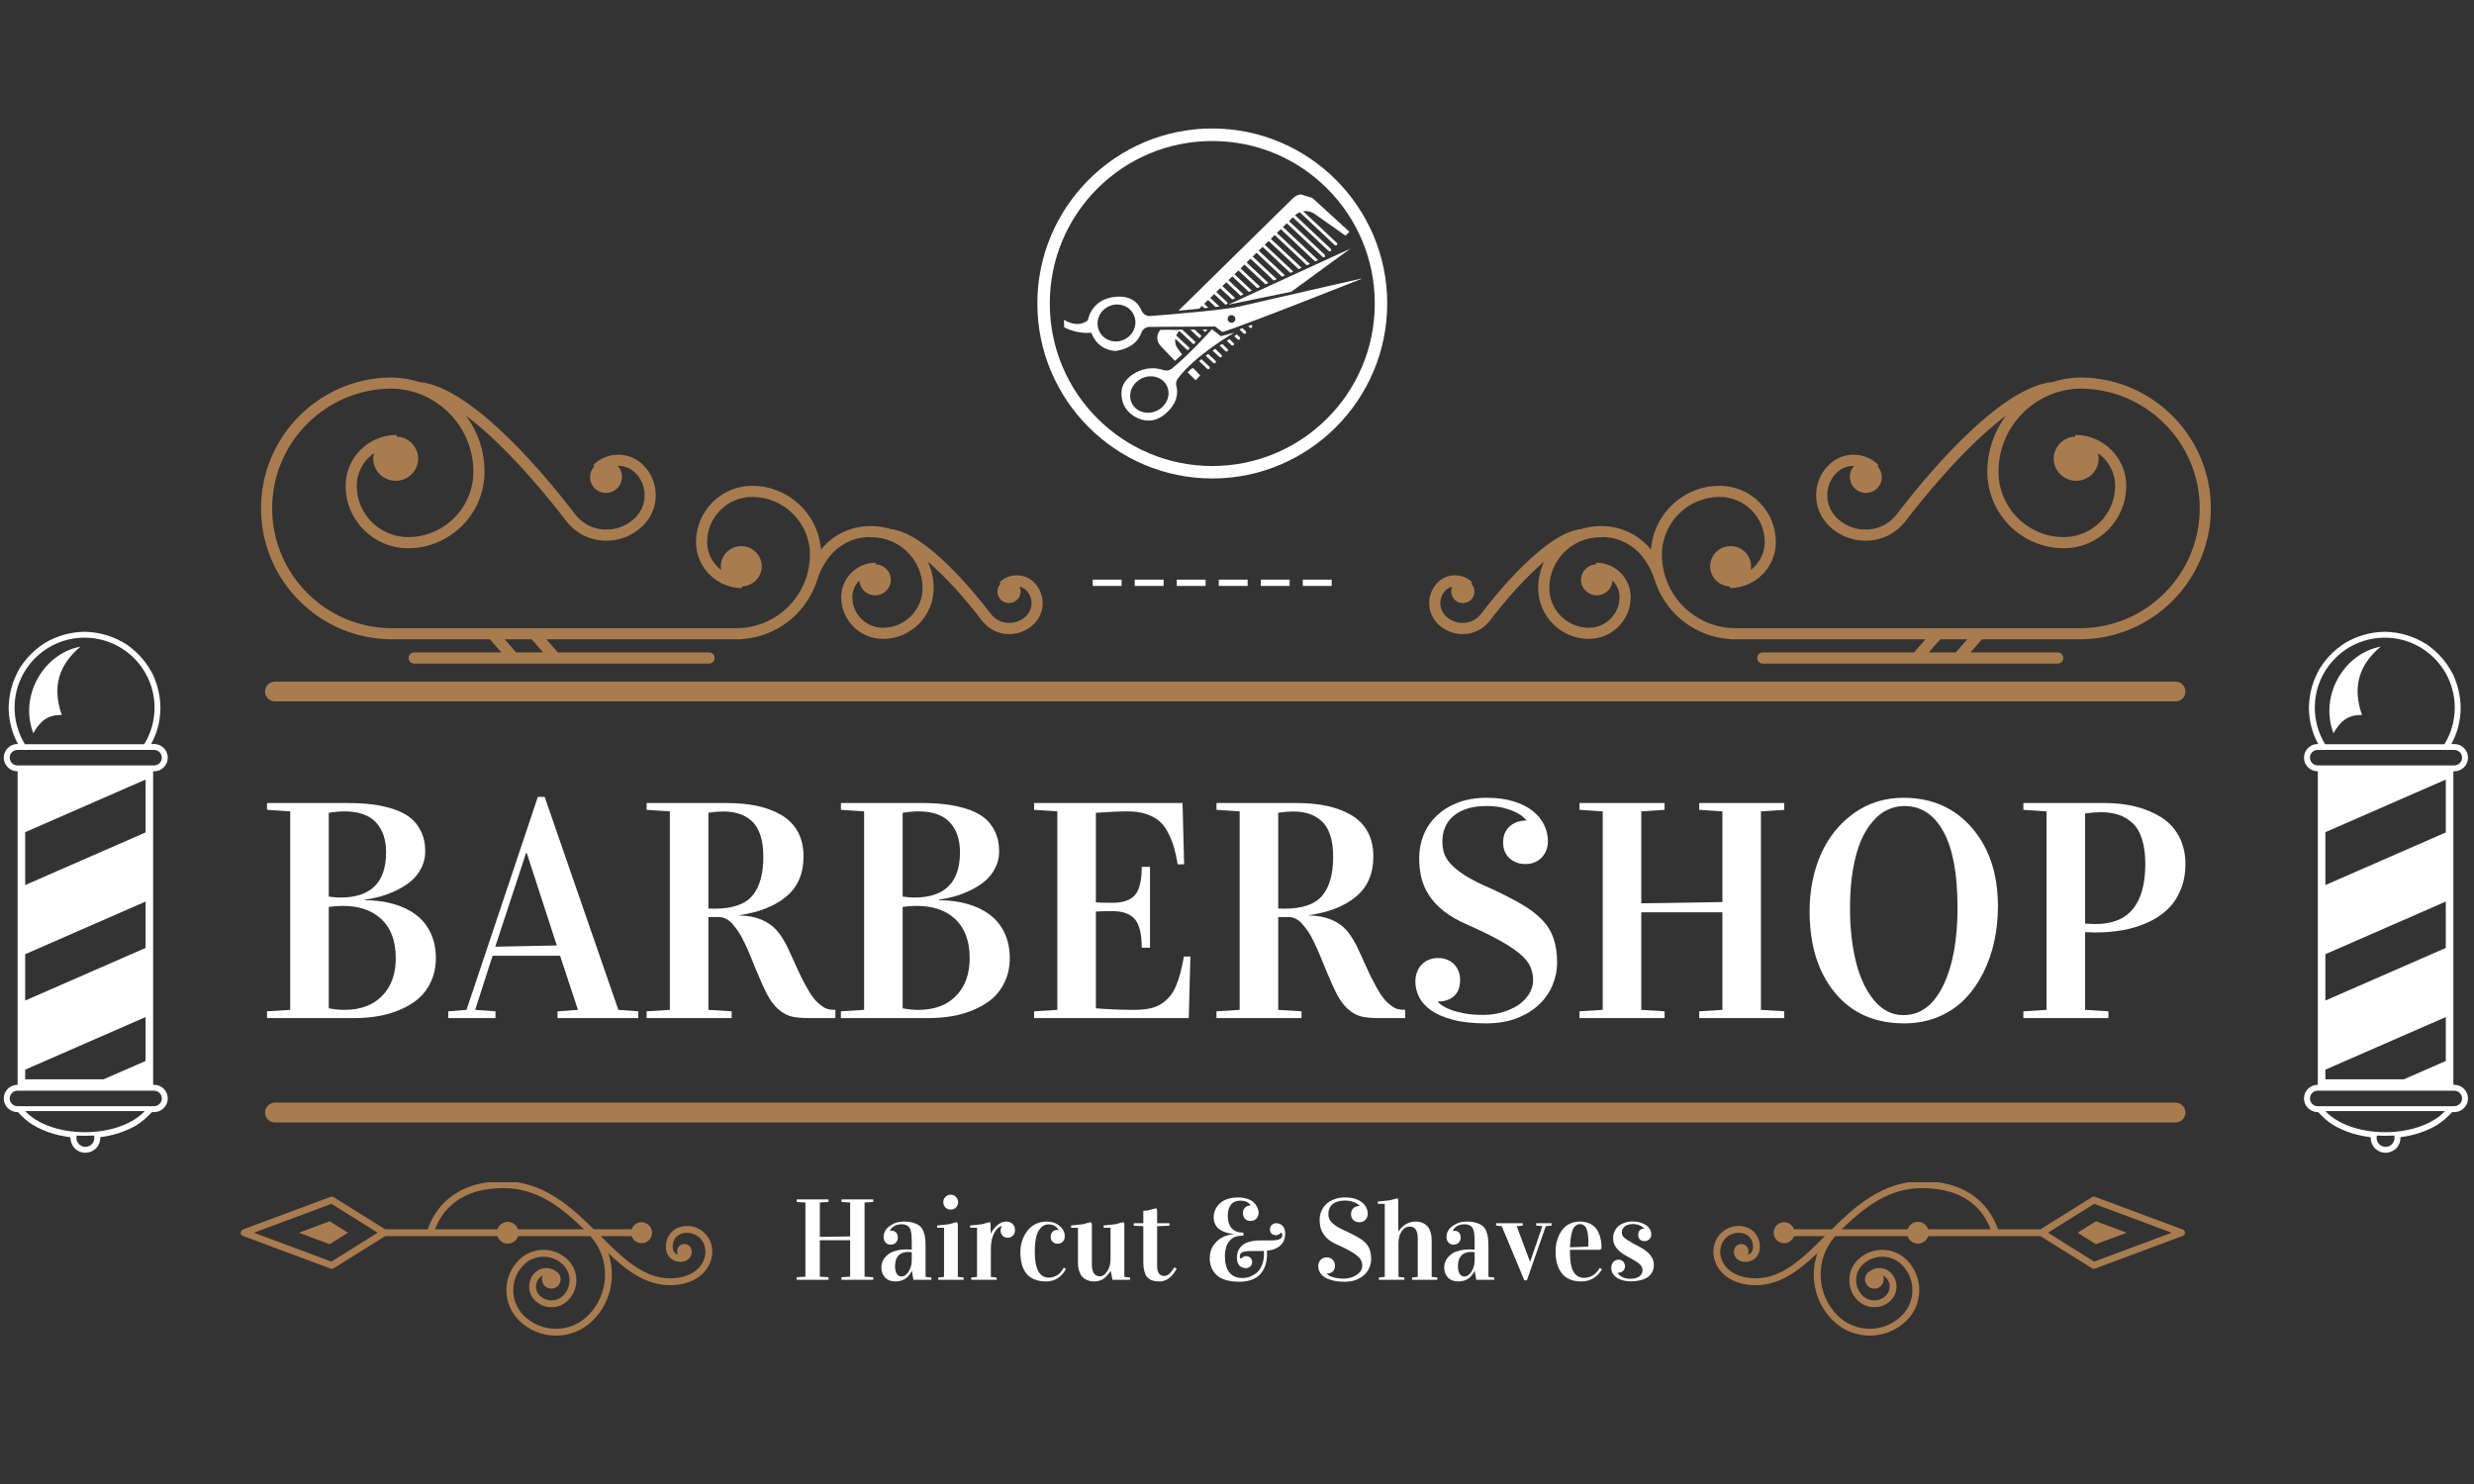 <svg xmlns="http://www.w3.org/2000/svg" xmlns:xlink="http://www.w3.org/1999/xlink" width="500" zoomAndPan="magnify" viewBox="0 0 375 225" height="300" preserveAspectRatio="xMidYMid meet" version="1.0"><rect x="0" y="0" width="375" height="225" fill="#333333" stroke="none"/><defs><g/><clipPath id="90da17a0eb"><path d="M 216.047 57.117 L 335.297 57.117 L 335.297 100.617 L 216.047 100.617 Z M 216.047 57.117 " clip-rule="nonzero"/></clipPath><clipPath id="c2e75d8e36"><path d="M 39.414 57.117 L 158.629 57.117 L 158.629 100.617 L 39.414 100.617 Z M 39.414 57.117 " clip-rule="nonzero"/></clipPath><clipPath id="cd51108bf8"><path d="M 259.254 179.25 L 331.254 179.25 L 331.254 202.5 L 259.254 202.5 Z M 259.254 179.25 " clip-rule="nonzero"/></clipPath><clipPath id="24c9d5e6e5"><path d="M 36.418 179.25 L 108 179.25 L 108 202.5 L 36.418 202.5 Z M 36.418 179.25 " clip-rule="nonzero"/></clipPath><clipPath id="6646e14cb2"><path d="M 0 95.785 L 26 95.785 L 26 175 L 0 175 Z M 0 95.785 " clip-rule="nonzero"/></clipPath><clipPath id="d4749304ee"><path d="M 349 95.785 L 374.91 95.785 L 374.91 175 L 349 175 Z M 349 95.785 " clip-rule="nonzero"/></clipPath><clipPath id="d4f9c4e3a8"><path d="M 181 54 L 184 54 L 184 56 L 181 56 Z M 181 54 " clip-rule="nonzero"/></clipPath><clipPath id="8dbc90da2d"><path d="M 158.035 59 L 169.75 21.016 L 209.168 33.176 L 197.449 71.16 Z M 158.035 59 " clip-rule="nonzero"/></clipPath><clipPath id="82be499256"><path d="M 158.035 59 L 169.75 21.016 L 209.168 33.176 L 197.449 71.16 Z M 158.035 59 " clip-rule="nonzero"/></clipPath><clipPath id="c3c3f6a02a"><path d="M 180 55 L 182 55 L 182 58 L 180 58 Z M 180 55 " clip-rule="nonzero"/></clipPath><clipPath id="4b390a63f7"><path d="M 158.035 59 L 169.75 21.016 L 209.168 33.176 L 197.449 71.16 Z M 158.035 59 " clip-rule="nonzero"/></clipPath><clipPath id="98046b4cda"><path d="M 158.035 59 L 169.75 21.016 L 209.168 33.176 L 197.449 71.16 Z M 158.035 59 " clip-rule="nonzero"/></clipPath><clipPath id="ac6622e5f9"><path d="M 182 53 L 185 53 L 185 56 L 182 56 Z M 182 53 " clip-rule="nonzero"/></clipPath><clipPath id="dd4e3bd6eb"><path d="M 158.035 59 L 169.75 21.016 L 209.168 33.176 L 197.449 71.16 Z M 158.035 59 " clip-rule="nonzero"/></clipPath><clipPath id="1f481d7b97"><path d="M 158.035 59 L 169.75 21.016 L 209.168 33.176 L 197.449 71.16 Z M 158.035 59 " clip-rule="nonzero"/></clipPath><clipPath id="c8e5cbe11d"><path d="M 180 49 L 183 49 L 183 52 L 180 52 Z M 180 49 " clip-rule="nonzero"/></clipPath><clipPath id="762b60f9a0"><path d="M 158.035 59 L 169.75 21.016 L 209.168 33.176 L 197.449 71.16 Z M 158.035 59 " clip-rule="nonzero"/></clipPath><clipPath id="db37b9dab9"><path d="M 158.035 59 L 169.75 21.016 L 209.168 33.176 L 197.449 71.16 Z M 158.035 59 " clip-rule="nonzero"/></clipPath><clipPath id="dc11dbdee3"><path d="M 175 49 L 182 49 L 182 55 L 175 55 Z M 175 49 " clip-rule="nonzero"/></clipPath><clipPath id="25f0a2697c"><path d="M 158.035 59 L 169.75 21.016 L 209.168 33.176 L 197.449 71.16 Z M 158.035 59 " clip-rule="nonzero"/></clipPath><clipPath id="24dc3a6871"><path d="M 158.035 59 L 169.75 21.016 L 209.168 33.176 L 197.449 71.16 Z M 158.035 59 " clip-rule="nonzero"/></clipPath><clipPath id="b49ef0dbb9"><path d="M 182 49 L 183 49 L 183 51 L 182 51 Z M 182 49 " clip-rule="nonzero"/></clipPath><clipPath id="83b4cbd19a"><path d="M 158.035 59 L 169.75 21.016 L 209.168 33.176 L 197.449 71.16 Z M 158.035 59 " clip-rule="nonzero"/></clipPath><clipPath id="9b3e70d3f6"><path d="M 158.035 59 L 169.75 21.016 L 209.168 33.176 L 197.449 71.16 Z M 158.035 59 " clip-rule="nonzero"/></clipPath><clipPath id="51671b0c89"><path d="M 183 52 L 186 52 L 186 55 L 183 55 Z M 183 52 " clip-rule="nonzero"/></clipPath><clipPath id="a19ad96452"><path d="M 158.035 59 L 169.75 21.016 L 209.168 33.176 L 197.449 71.16 Z M 158.035 59 " clip-rule="nonzero"/></clipPath><clipPath id="71dfd661a6"><path d="M 158.035 59 L 169.75 21.016 L 209.168 33.176 L 197.449 71.16 Z M 158.035 59 " clip-rule="nonzero"/></clipPath><clipPath id="d496ccaf45"><path d="M 185 51 L 188 51 L 188 53 L 185 53 Z M 185 51 " clip-rule="nonzero"/></clipPath><clipPath id="ab7d346360"><path d="M 158.035 59 L 169.75 21.016 L 209.168 33.176 L 197.449 71.16 Z M 158.035 59 " clip-rule="nonzero"/></clipPath><clipPath id="ee4039e684"><path d="M 158.035 59 L 169.75 21.016 L 209.168 33.176 L 197.449 71.16 Z M 158.035 59 " clip-rule="nonzero"/></clipPath><clipPath id="b407828d3d"><path d="M 184 52 L 187 52 L 187 54 L 184 54 Z M 184 52 " clip-rule="nonzero"/></clipPath><clipPath id="9b991f130f"><path d="M 158.035 59 L 169.75 21.016 L 209.168 33.176 L 197.449 71.16 Z M 158.035 59 " clip-rule="nonzero"/></clipPath><clipPath id="31056b9381"><path d="M 158.035 59 L 169.75 21.016 L 209.168 33.176 L 197.449 71.16 Z M 158.035 59 " clip-rule="nonzero"/></clipPath><clipPath id="60b405033c"><path d="M 178 29 L 205 29 L 205 48 L 178 48 Z M 178 29 " clip-rule="nonzero"/></clipPath><clipPath id="05ff070446"><path d="M 158.035 59 L 169.75 21.016 L 209.168 33.176 L 197.449 71.16 Z M 158.035 59 " clip-rule="nonzero"/></clipPath><clipPath id="8ab5a25e03"><path d="M 158.035 59 L 169.75 21.016 L 209.168 33.176 L 197.449 71.16 Z M 158.035 59 " clip-rule="nonzero"/></clipPath><clipPath id="ebce30b23a"><path d="M 178.574 47.117 L 185.238 25.52 L 205.625 31.809 L 198.961 53.406 Z M 178.574 47.117 " clip-rule="nonzero"/></clipPath><clipPath id="f21d494603"><path d="M 178.574 47.117 L 185.227 25.566 L 205.609 31.852 L 198.961 53.406 Z M 178.574 47.117 " clip-rule="nonzero"/></clipPath><clipPath id="11b34a7981"><path d="M 187 49 L 189 49 L 189 51 L 187 51 Z M 187 49 " clip-rule="nonzero"/></clipPath><clipPath id="0870211c71"><path d="M 158.035 59 L 169.75 21.016 L 209.168 33.176 L 197.449 71.16 Z M 158.035 59 " clip-rule="nonzero"/></clipPath><clipPath id="1fbab90ac3"><path d="M 158.035 59 L 169.75 21.016 L 209.168 33.176 L 197.449 71.16 Z M 158.035 59 " clip-rule="nonzero"/></clipPath><clipPath id="fdd17c9d81"><path d="M 189 49 L 190 49 L 190 50 L 189 50 Z M 189 49 " clip-rule="nonzero"/></clipPath><clipPath id="f6c9fa8bc3"><path d="M 158.035 59 L 169.75 21.016 L 209.168 33.176 L 197.449 71.16 Z M 158.035 59 " clip-rule="nonzero"/></clipPath><clipPath id="a8aa7e4b7c"><path d="M 158.035 59 L 169.75 21.016 L 209.168 33.176 L 197.449 71.16 Z M 158.035 59 " clip-rule="nonzero"/></clipPath><clipPath id="0e1a4821b0"><path d="M 187 50 L 188 50 L 188 52 L 187 52 Z M 187 50 " clip-rule="nonzero"/></clipPath><clipPath id="6b199e17d8"><path d="M 158.035 59 L 169.75 21.016 L 209.168 33.176 L 197.449 71.16 Z M 158.035 59 " clip-rule="nonzero"/></clipPath><clipPath id="69430ad66d"><path d="M 158.035 59 L 169.75 21.016 L 209.168 33.176 L 197.449 71.16 Z M 158.035 59 " clip-rule="nonzero"/></clipPath><clipPath id="67b13f4b5e"><path d="M 161 37 L 207 37 L 207 64 L 161 64 Z M 161 37 " clip-rule="nonzero"/></clipPath><clipPath id="fa768b3b60"><path d="M 158.035 59 L 169.75 21.016 L 209.168 33.176 L 197.449 71.16 Z M 158.035 59 " clip-rule="nonzero"/></clipPath><clipPath id="9836fb5b87"><path d="M 158.035 59 L 169.75 21.016 L 209.168 33.176 L 197.449 71.16 Z M 158.035 59 " clip-rule="nonzero"/></clipPath><clipPath id="8fc35b18a6"><path d="M 158.039 58.988 L 168.105 26.348 L 207.785 38.586 L 197.715 71.227 Z M 158.039 58.988 " clip-rule="nonzero"/></clipPath><clipPath id="57386288b6"><path d="M 158.039 58.988 L 168.105 26.348 L 207.75 38.578 L 197.684 71.219 Z M 158.039 58.988 " clip-rule="nonzero"/></clipPath><clipPath id="3c097ff174"><path d="M 157.219 19.48 L 210.469 19.48 L 210.469 72.73 L 157.219 72.73 Z M 157.219 19.48 " clip-rule="nonzero"/></clipPath></defs><path stroke-linecap="round" transform="matrix(0.75, 0, 0, 0.75, 40.175, 167.182)" fill="none" stroke-linejoin="miter" d="M 2.001 2.002 L 386.111 2.002 " stroke="#a97c50" stroke-width="4" stroke-opacity="1" stroke-miterlimit="4"/><path stroke-linecap="round" transform="matrix(0.75, 0, 0, 0.75, 40.175, 103.343)" fill="none" stroke-linejoin="miter" d="M 2.001 2.001 L 386.111 2.001 " stroke="#a97c50" stroke-width="4" stroke-opacity="1" stroke-miterlimit="4"/><g clip-path="url(#90da17a0eb)"><path fill="#a97c50" d="M 296.438 98.922 L 292.352 98.922 L 294.094 96.93 L 298.18 96.93 Z M 217.93 94.578 C 219.445 96.094 221.711 96.555 223.699 95.746 C 224.527 95.41 225.285 94.82 225.883 94.031 C 228.23 90.949 231.23 87.543 234.074 85.121 C 233.484 86.348 233.156 87.723 233.156 89.172 C 233.156 93.414 236.605 96.867 240.848 96.867 C 244.336 96.867 247.172 94.027 247.172 90.543 C 247.172 87.66 244.828 85.316 241.945 85.316 L 241.945 85.559 C 240.672 85.605 239.648 86.641 239.648 87.91 C 239.648 89.211 240.719 90.266 242.031 90.266 C 243.312 90.266 244.359 89.262 244.41 88.008 C 245.07 88.648 245.484 89.547 245.484 90.543 C 245.484 93.098 243.406 95.18 240.848 95.18 C 237.535 95.18 234.84 92.484 234.84 89.172 C 234.84 84.914 238.305 81.453 242.559 81.453 C 242.586 81.453 242.617 81.449 242.641 81.449 C 242.883 81.426 248.414 80.996 250.758 87.758 C 250.805 87.914 250.855 88.07 250.906 88.223 C 250.926 88.285 250.949 88.344 250.969 88.41 C 252.668 93.148 257.074 96.605 262.316 96.906 L 262.316 96.93 L 291.855 96.93 L 290.113 98.922 L 267.203 98.922 C 266.734 98.922 266.359 99.301 266.359 99.766 C 266.359 100.23 266.734 100.609 267.203 100.609 L 311.898 100.609 C 312.363 100.609 312.742 100.23 312.742 99.766 C 312.742 99.301 312.363 98.922 311.898 98.922 L 298.676 98.922 L 300.418 96.93 L 315.262 96.93 C 326.207 96.93 335.113 88.023 335.113 77.078 C 335.113 66.223 326.352 57.379 315.527 57.234 L 315.527 57.227 C 315.461 57.227 315.398 57.23 315.336 57.23 C 315.309 57.23 315.285 57.23 315.262 57.23 C 313.82 57.258 312.434 57.496 311.129 57.922 C 302.828 58.652 291.035 73.34 287.609 77.84 C 286.902 78.766 286.031 79.457 285.09 79.84 C 282.773 80.777 280.137 80.242 278.371 78.477 C 277.465 77.57 276.969 76.367 276.969 75.086 C 276.969 73.809 277.465 72.605 278.371 71.699 C 279.109 70.961 280.086 70.605 281.059 70.633 C 280.156 71.57 280.176 73.078 281.109 74.016 C 281.57 74.473 282.176 74.727 282.82 74.734 C 282.828 74.734 282.836 74.734 282.84 74.734 C 283.48 74.734 284.082 74.484 284.531 74.035 C 284.988 73.578 285.238 72.973 285.23 72.324 C 285.227 71.707 284.992 71.129 284.574 70.68 L 284.746 70.508 C 282.66 68.418 279.266 68.418 277.18 70.508 C 275.957 71.73 275.281 73.355 275.281 75.086 C 275.281 76.816 275.957 78.445 277.18 79.668 C 279.426 81.914 282.781 82.594 285.723 81.402 C 286.945 80.906 288.062 80.027 288.949 78.863 C 290.656 76.621 297.453 67.953 304.035 63.035 C 302.277 65.406 301.234 68.344 301.234 71.52 C 301.234 77.914 306.441 83.121 312.84 83.121 C 318.051 83.121 322.289 78.879 322.289 73.668 C 322.289 69.406 318.82 65.941 314.559 65.941 L 314.559 66.188 C 312.75 66.262 311.297 67.734 311.297 69.539 C 311.297 71.391 312.824 72.895 314.695 72.895 C 316.57 72.895 318.098 71.391 318.098 69.539 C 318.098 69.246 318.055 68.965 317.984 68.695 C 319.562 69.785 320.605 71.609 320.605 73.668 C 320.605 77.949 317.121 81.434 312.84 81.434 C 307.371 81.434 302.922 76.984 302.922 71.52 C 302.922 64.629 308.473 59.02 315.336 58.918 C 325.316 58.957 333.426 67.09 333.426 77.078 C 333.426 87.094 325.277 95.246 315.262 95.246 L 263.059 95.246 C 258.18 95.246 254.027 92.094 252.516 87.723 C 252.465 87.559 252.414 87.391 252.359 87.234 C 252.066 86.238 251.906 85.184 251.906 84.094 C 251.906 79.27 255.836 75.344 260.66 75.344 C 264.426 75.344 267.492 78.406 267.492 82.176 C 267.492 83.91 266.652 85.453 265.359 86.422 C 265.395 86.238 265.414 86.051 265.414 85.859 C 265.414 84.172 264.023 82.801 262.316 82.801 C 260.609 82.801 259.219 84.172 259.219 85.859 C 259.219 87.504 260.543 88.848 262.195 88.91 L 262.195 89.16 C 266.043 89.16 269.176 86.027 269.176 82.176 C 269.176 77.48 265.355 73.656 260.66 73.656 C 255.16 73.656 250.645 77.934 250.254 83.336 C 247.574 80.051 244.027 79.758 242.863 79.758 C 242.707 79.758 242.598 79.762 242.531 79.766 C 241.539 79.77 240.582 79.93 239.68 80.219 C 234.273 80.75 226.734 90.129 224.543 93.012 C 224.125 93.559 223.617 93.965 223.066 94.184 C 221.707 94.738 220.156 94.422 219.121 93.387 C 218.051 92.316 218.051 90.574 219.121 89.504 C 219.398 89.227 219.746 89.039 220.121 88.957 C 219.84 89.602 219.961 90.387 220.492 90.918 C 220.824 91.25 221.266 91.434 221.734 91.438 C 221.738 91.438 221.742 91.438 221.75 91.438 C 222.215 91.438 222.652 91.258 222.98 90.93 C 223.312 90.598 223.492 90.156 223.488 89.684 C 223.484 89.234 223.316 88.812 223.008 88.484 L 223.18 88.312 C 222.477 87.609 221.547 87.223 220.555 87.223 C 219.562 87.223 218.629 87.609 217.93 88.312 C 216.199 90.039 216.199 92.852 217.93 94.578 " fill-opacity="1" fill-rule="nonzero"/></g><g fill="#ffffff" fill-opacity="1"><g transform="translate(164.631, 93.885)"><g><path d="M 1 -5.047 L 1 -6 L 5.375 -6 L 5.375 -5.047 Z M 1 -5.047 "/></g></g></g><g fill="#ffffff" fill-opacity="1"><g transform="translate(170.999, 93.885)"><g><path d="M 1 -5.047 L 1 -6 L 5.375 -6 L 5.375 -5.047 Z M 1 -5.047 "/></g></g></g><g fill="#ffffff" fill-opacity="1"><g transform="translate(177.368, 93.885)"><g><path d="M 1 -5.047 L 1 -6 L 5.375 -6 L 5.375 -5.047 Z M 1 -5.047 "/></g></g></g><g fill="#ffffff" fill-opacity="1"><g transform="translate(183.736, 93.885)"><g><path d="M 1 -5.047 L 1 -6 L 5.375 -6 L 5.375 -5.047 Z M 1 -5.047 "/></g></g></g><g fill="#ffffff" fill-opacity="1"><g transform="translate(190.105, 93.885)"><g><path d="M 1 -5.047 L 1 -6 L 5.375 -6 L 5.375 -5.047 Z M 1 -5.047 "/></g></g></g><g fill="#ffffff" fill-opacity="1"><g transform="translate(196.473, 93.885)"><g><path d="M 1 -5.047 L 1 -6 L 5.375 -6 L 5.375 -5.047 Z M 1 -5.047 "/></g></g></g><g clip-path="url(#c2e75d8e36)"><path fill="#a97c50" d="M 78.238 98.922 L 82.324 98.922 L 80.586 96.93 L 76.496 96.93 Z M 156.75 94.578 C 155.23 96.094 152.965 96.555 150.977 95.746 C 150.148 95.41 149.395 94.82 148.793 94.031 C 146.445 90.949 143.445 87.543 140.602 85.121 C 141.191 86.348 141.523 87.723 141.523 89.172 C 141.523 93.414 138.07 96.867 133.828 96.867 C 130.344 96.867 127.508 94.027 127.508 90.543 C 127.508 87.66 129.852 85.316 132.73 85.316 L 132.73 85.559 C 134.008 85.605 135.027 86.641 135.027 87.91 C 135.027 89.211 133.961 90.266 132.645 90.266 C 131.363 90.266 130.316 89.262 130.266 88.008 C 129.605 88.648 129.191 89.547 129.191 90.543 C 129.191 93.098 131.27 95.18 133.828 95.18 C 137.141 95.18 139.836 92.484 139.836 89.172 C 139.836 84.914 136.371 81.453 132.117 81.453 C 132.09 81.453 132.062 81.449 132.035 81.449 C 131.793 81.426 126.262 80.996 123.918 87.758 C 123.871 87.914 123.82 88.07 123.77 88.223 C 123.75 88.285 123.727 88.344 123.711 88.41 L 123.707 88.41 C 122.008 93.148 117.602 96.605 112.359 96.906 L 112.359 96.93 L 82.82 96.93 L 84.562 98.922 L 107.477 98.922 C 107.941 98.922 108.316 99.301 108.316 99.766 C 108.316 100.23 107.941 100.609 107.477 100.609 L 62.777 100.609 C 62.312 100.609 61.934 100.23 61.934 99.766 C 61.934 99.301 62.312 98.922 62.777 98.922 L 76 98.922 L 74.262 96.93 L 59.414 96.93 C 48.469 96.93 39.566 88.023 39.566 77.078 C 39.566 66.223 48.324 57.379 59.148 57.234 L 59.148 57.227 C 59.215 57.227 59.277 57.23 59.344 57.23 C 59.367 57.23 59.391 57.23 59.414 57.23 C 60.855 57.258 62.242 57.496 63.551 57.922 C 71.848 58.652 83.641 73.34 87.07 77.84 C 87.773 78.766 88.645 79.457 89.586 79.84 C 91.902 80.777 94.539 80.242 96.305 78.477 C 97.211 77.57 97.707 76.367 97.707 75.086 C 97.707 73.809 97.211 72.605 96.305 71.699 C 95.566 70.961 94.59 70.605 93.621 70.633 C 94.523 71.57 94.5 73.078 93.566 74.016 C 93.109 74.473 92.5 74.727 91.855 74.734 C 91.848 74.734 91.844 74.734 91.836 74.734 C 91.195 74.734 90.594 74.484 90.145 74.035 C 89.688 73.578 89.441 72.973 89.445 72.324 C 89.449 71.707 89.684 71.129 90.102 70.68 L 89.93 70.508 C 92.016 68.418 95.41 68.418 97.496 70.508 C 98.723 71.73 99.395 73.355 99.395 75.086 C 99.395 76.816 98.723 78.445 97.496 79.668 C 95.25 81.914 91.898 82.594 88.953 81.402 C 87.73 80.906 86.613 80.027 85.727 78.863 C 84.023 76.621 77.227 67.953 70.641 63.035 C 72.398 65.406 73.441 68.344 73.441 71.52 C 73.441 77.914 68.234 83.121 61.84 83.121 C 56.625 83.121 52.387 78.879 52.387 73.668 C 52.387 69.406 55.855 65.941 60.117 65.941 L 60.117 66.188 C 61.926 66.262 63.379 67.734 63.379 69.539 C 63.379 71.391 61.852 72.895 59.98 72.895 C 58.105 72.895 56.578 71.391 56.578 69.539 C 56.578 69.246 56.621 68.965 56.691 68.695 C 55.113 69.785 54.074 71.609 54.074 73.668 C 54.074 77.949 57.559 81.434 61.84 81.434 C 67.305 81.434 71.754 76.984 71.754 71.52 C 71.754 64.629 66.203 59.02 59.344 58.918 C 49.359 58.957 41.25 67.09 41.25 77.078 C 41.25 87.094 49.398 95.246 59.414 95.246 L 111.617 95.246 C 116.496 95.246 120.648 92.094 122.16 87.723 C 122.211 87.559 122.262 87.391 122.316 87.234 C 122.609 86.238 122.77 85.184 122.77 84.094 C 122.77 79.27 118.844 75.344 114.016 75.344 C 110.25 75.344 107.184 78.406 107.184 82.176 C 107.184 83.91 108.023 85.453 109.316 86.422 C 109.281 86.238 109.262 86.051 109.262 85.859 C 109.262 84.172 110.652 82.801 112.359 82.801 C 114.066 82.801 115.457 84.172 115.457 85.859 C 115.457 87.504 114.133 88.848 112.48 88.91 L 112.48 89.16 C 108.633 89.16 105.5 86.027 105.5 82.176 C 105.5 77.48 109.32 73.656 114.016 73.656 C 119.516 73.656 124.031 77.934 124.426 83.336 C 127.102 80.051 130.648 79.758 131.812 79.758 C 131.969 79.758 132.082 79.762 132.145 79.766 C 133.137 79.77 134.098 79.93 134.996 80.219 C 140.402 80.75 147.941 90.129 150.137 93.012 C 150.551 93.559 151.062 93.965 151.609 94.184 C 152.969 94.738 154.52 94.422 155.555 93.387 C 156.625 92.316 156.625 90.574 155.555 89.504 C 155.277 89.227 154.934 89.039 154.555 88.957 C 154.836 89.602 154.715 90.387 154.184 90.918 C 153.852 91.25 153.41 91.434 152.941 91.438 C 152.938 91.438 152.934 91.438 152.926 91.438 C 152.461 91.438 152.023 91.258 151.695 90.93 C 151.363 90.598 151.184 90.156 151.188 89.684 C 151.191 89.234 151.363 88.812 151.668 88.484 L 151.496 88.312 C 152.199 87.609 153.133 87.223 154.121 87.223 C 155.113 87.223 156.047 87.609 156.75 88.312 C 158.477 90.039 158.477 92.852 156.75 94.578 " fill-opacity="1" fill-rule="nonzero"/></g><g clip-path="url(#cd51108bf8)"><path fill="#a97c50" d="M 279.148 186.383 L 289.148 186.383 C 289.367 185.727 289.984 185.254 290.711 185.254 C 291.441 185.254 292.059 185.727 292.277 186.383 L 301.746 186.383 C 300.582 183.375 297.824 180.137 291.336 180.137 C 286.23 180.137 282.547 183.094 279.148 186.383 Z M 310.422 186.902 L 317.434 191.281 L 329.184 186.902 L 317.434 182.523 Z M 260.832 186.992 C 261.902 185.922 263.531 185.578 264.883 186.137 C 266.055 186.621 266.754 187.707 266.754 189.039 C 266.754 189.934 266.363 190.473 266.039 190.766 C 265.645 191.121 265.102 191.324 264.555 191.324 C 263.555 191.324 262.832 190.695 262.832 189.824 C 262.832 189.793 262.828 189.758 262.828 189.723 C 262.828 189.113 263.324 188.617 263.934 188.617 C 264.543 188.617 265.039 189.113 265.039 189.723 C 265.039 189.906 264.992 190.078 264.914 190.23 C 265.301 190.113 265.715 189.781 265.715 189.039 C 265.715 187.793 264.945 187.285 264.484 187.094 C 263.531 186.699 262.332 186.961 261.566 187.727 C 260.73 188.566 260.508 189.875 261 191.066 C 261.715 192.789 263.633 193.816 266.129 193.816 C 270.145 193.816 273.301 190.73 276.621 187.418 L 271.934 187.418 C 271.719 188.043 271.129 188.488 270.438 188.488 C 269.559 188.488 268.848 187.777 268.848 186.902 C 268.848 186.023 269.559 185.312 270.438 185.312 C 271.129 185.312 271.719 185.762 271.934 186.383 L 277.664 186.383 C 281.293 182.801 285.457 179.098 291.336 179.098 C 299.004 179.098 301.824 183.473 302.852 186.383 L 309.293 186.383 L 317.102 181.508 C 317.188 181.457 317.281 181.43 317.375 181.43 C 317.438 181.43 317.5 181.438 317.559 181.461 L 330.848 186.414 C 331.051 186.492 331.188 186.684 331.188 186.902 C 331.188 187.117 331.051 187.312 330.848 187.387 L 317.559 192.34 C 317.406 192.398 317.238 192.379 317.102 192.293 L 309.293 187.418 L 292.277 187.418 C 292.059 188.074 291.441 188.551 290.711 188.551 C 289.984 188.551 289.367 188.074 289.148 187.418 L 278.18 187.418 C 275.113 190.855 275.23 196.148 278.527 199.445 C 279.828 200.75 281.562 201.469 283.41 201.469 C 285.254 201.469 286.988 200.75 288.293 199.445 C 290.406 197.332 290.406 193.891 288.293 191.777 C 287.492 190.977 286.43 190.539 285.301 190.539 C 284.168 190.539 283.105 190.977 282.305 191.777 C 281.688 192.398 281.344 193.223 281.344 194.098 C 281.344 194.977 281.688 195.801 282.305 196.422 C 282.781 196.898 283.418 197.16 284.09 197.16 C 284.766 197.16 285.398 196.898 285.875 196.422 C 286.621 195.676 286.621 194.461 285.875 193.715 C 285.734 193.574 285.574 193.469 285.402 193.402 C 285.48 193.574 285.52 193.762 285.52 193.965 C 285.52 194.742 284.887 195.379 284.105 195.379 C 283.324 195.379 282.691 194.742 282.691 193.965 C 282.691 193.43 282.988 192.969 283.422 192.727 C 284.387 192.031 285.742 192.113 286.605 192.98 C 287.758 194.129 287.758 196.004 286.609 197.152 C 285.934 197.828 285.043 198.195 284.09 198.195 C 283.141 198.195 282.246 197.828 281.574 197.152 C 280.758 196.34 280.309 195.254 280.309 194.098 C 280.309 192.945 280.758 191.859 281.574 191.043 C 282.566 190.047 283.891 189.5 285.301 189.5 C 286.707 189.5 288.031 190.047 289.027 191.043 C 290.246 192.266 290.918 193.887 290.918 195.609 C 290.918 197.336 290.246 198.957 289.027 200.18 C 287.527 201.68 285.531 202.504 283.41 202.504 C 281.289 202.504 279.293 201.68 277.793 200.18 C 275.043 197.426 274.27 193.438 275.48 189.988 C 272.645 192.684 269.77 194.855 266.129 194.855 C 263.199 194.855 260.922 193.586 260.043 191.461 C 259.387 189.883 259.699 188.129 260.832 186.992 Z M 317.703 188.641 L 314.918 186.902 L 317.703 185.164 L 322.367 186.902 L 317.703 188.641 " fill-opacity="1" fill-rule="nonzero"/></g><g fill="#ffffff" fill-opacity="1"><g transform="translate(120.143, 194.037)"><g><path d="M 0.625 0 L 0.625 -0.391 L 1.938 -0.469 L 1.938 -11.719 L 0.625 -11.797 L 0.625 -12.188 L 5.438 -12.188 L 5.438 -11.797 L 4.125 -11.719 L 4.125 -6.5 L 8.719 -6.578 L 8.719 -11.719 L 7.406 -11.797 L 7.406 -12.188 L 12.219 -12.188 L 12.219 -11.797 L 10.906 -11.719 L 10.906 -0.469 L 12.219 -0.391 L 12.219 0 L 7.406 0 L 7.406 -0.391 L 8.719 -0.469 L 8.719 -6 L 4.125 -6 L 4.125 -0.469 L 5.438 -0.391 L 5.438 0 Z M 0.625 0 "/></g></g></g><g fill="#ffffff" fill-opacity="1"><g transform="translate(132.982, 194.037)"><g><path d="M 0.609 -1.859 C 0.609 -2.129 0.648 -2.395 0.734 -2.656 C 0.828 -2.914 0.973 -3.164 1.172 -3.406 C 1.379 -3.645 1.625 -3.852 1.906 -4.031 C 2.195 -4.207 2.555 -4.348 2.984 -4.453 C 3.422 -4.555 3.898 -4.609 4.422 -4.609 C 4.703 -4.609 4.969 -4.598 5.219 -4.578 L 5.219 -5.75 C 5.219 -6.125 5.207 -6.426 5.188 -6.656 C 5.176 -6.895 5.141 -7.141 5.078 -7.391 C 5.023 -7.641 4.945 -7.828 4.844 -7.953 C 4.738 -8.086 4.586 -8.195 4.391 -8.281 C 4.203 -8.375 3.973 -8.422 3.703 -8.422 C 2.867 -8.422 2.266 -8.094 1.891 -7.438 L 1.891 -7.406 C 1.984 -7.426 2.07 -7.438 2.156 -7.438 C 2.445 -7.438 2.676 -7.344 2.844 -7.156 C 3.02 -6.977 3.109 -6.719 3.109 -6.375 C 3.109 -6.082 3.004 -5.832 2.797 -5.625 C 2.598 -5.426 2.344 -5.328 2.031 -5.328 C 1.695 -5.328 1.43 -5.441 1.234 -5.672 C 1.047 -5.898 0.953 -6.164 0.953 -6.469 C 0.953 -7.145 1.258 -7.707 1.875 -8.156 C 2.488 -8.602 3.195 -8.828 4 -8.828 C 4.57 -8.828 5.055 -8.766 5.453 -8.641 C 5.859 -8.523 6.18 -8.367 6.422 -8.172 C 6.66 -7.973 6.848 -7.703 6.984 -7.359 C 7.117 -7.023 7.207 -6.68 7.25 -6.328 C 7.289 -5.984 7.312 -5.551 7.312 -5.031 L 7.312 -0.438 L 8.188 -0.344 L 8.188 0 L 5.469 0 L 5.234 -1.344 L 5.219 -1.344 C 4.938 -0.801 4.598 -0.398 4.203 -0.141 C 3.805 0.117 3.328 0.25 2.766 0.25 C 2.066 0.25 1.531 0.047 1.156 -0.359 C 0.789 -0.773 0.609 -1.273 0.609 -1.859 Z M 2.688 -2.031 C 2.688 -1.57 2.77 -1.203 2.938 -0.922 C 3.102 -0.641 3.352 -0.5 3.688 -0.5 C 4.07 -0.5 4.422 -0.738 4.734 -1.219 C 5.055 -1.707 5.219 -2.301 5.219 -3 L 5.219 -4.188 C 4.988 -4.207 4.801 -4.219 4.656 -4.219 C 4.363 -4.219 4.102 -4.176 3.875 -4.094 C 3.645 -4.02 3.457 -3.914 3.312 -3.781 C 3.176 -3.645 3.062 -3.5 2.969 -3.344 C 2.883 -3.195 2.82 -3.031 2.781 -2.844 C 2.738 -2.664 2.711 -2.516 2.703 -2.391 C 2.691 -2.273 2.688 -2.156 2.688 -2.031 Z M 2.688 -2.031 "/></g></g></g><g fill="#ffffff" fill-opacity="1"><g transform="translate(141.562, 194.037)"><g><path d="M 0.484 -7.891 L 0.484 -8.234 L 2.266 -8.422 L 3.469 -8.75 L 3.625 -8.5 L 3.625 -0.438 L 4.5 -0.344 L 4.5 0 L 0.656 0 L 0.656 -0.344 L 1.531 -0.438 L 1.531 -7.891 Z M 1.422 -11.766 C 1.422 -11.93 1.445 -12.082 1.5 -12.219 C 1.562 -12.352 1.645 -12.473 1.75 -12.578 C 1.852 -12.68 1.973 -12.758 2.109 -12.812 C 2.242 -12.875 2.391 -12.906 2.547 -12.906 C 2.703 -12.906 2.848 -12.875 2.984 -12.812 C 3.117 -12.75 3.238 -12.664 3.344 -12.562 C 3.445 -12.457 3.523 -12.336 3.578 -12.203 C 3.641 -12.066 3.672 -11.922 3.672 -11.766 C 3.672 -11.617 3.641 -11.473 3.578 -11.328 C 3.523 -11.191 3.445 -11.07 3.344 -10.969 C 3.238 -10.863 3.117 -10.781 2.984 -10.719 C 2.848 -10.664 2.703 -10.641 2.547 -10.641 C 2.391 -10.641 2.238 -10.664 2.094 -10.719 C 1.957 -10.781 1.836 -10.863 1.734 -10.969 C 1.641 -11.07 1.562 -11.191 1.5 -11.328 C 1.445 -11.461 1.422 -11.609 1.422 -11.766 Z M 1.422 -11.766 "/></g></g></g><g fill="#ffffff" fill-opacity="1"><g transform="translate(146.564, 194.037)"><g><path d="M 0.484 -7.891 L 0.484 -8.234 L 2.266 -8.422 L 3.469 -8.75 L 3.594 -8.5 L 3.594 -7.031 L 3.625 -7.031 C 3.738 -7.258 3.879 -7.477 4.047 -7.688 C 4.211 -7.906 4.395 -8.098 4.594 -8.266 C 4.789 -8.43 5 -8.566 5.219 -8.672 C 5.438 -8.773 5.66 -8.828 5.891 -8.828 C 6.336 -8.828 6.68 -8.707 6.922 -8.469 C 7.16 -8.238 7.281 -7.926 7.281 -7.531 C 7.281 -7.363 7.254 -7.207 7.203 -7.062 C 7.148 -6.926 7.078 -6.805 6.984 -6.703 C 6.891 -6.609 6.773 -6.531 6.641 -6.469 C 6.516 -6.406 6.367 -6.375 6.203 -6.375 C 6.035 -6.375 5.883 -6.398 5.75 -6.453 C 5.613 -6.516 5.5 -6.594 5.406 -6.688 C 5.312 -6.789 5.238 -6.906 5.188 -7.031 C 5.133 -7.156 5.109 -7.289 5.109 -7.438 C 5.109 -7.738 5.172 -7.961 5.297 -8.109 L 5.297 -8.156 C 5.086 -8.113 4.883 -8.004 4.688 -7.828 C 4.488 -7.66 4.312 -7.43 4.156 -7.141 C 4 -6.848 3.867 -6.492 3.766 -6.078 C 3.672 -5.672 3.625 -5.207 3.625 -4.688 L 3.625 -0.438 L 4.5 -0.344 L 4.5 0 L 0.656 0 L 0.656 -0.344 L 1.531 -0.438 L 1.531 -7.891 Z M 0.484 -7.891 "/></g></g></g><g fill="#ffffff" fill-opacity="1"><g transform="translate(153.974, 194.037)"><g><path d="M 0.688 -4.234 C 0.688 -4.648 0.734 -5.066 0.828 -5.484 C 0.93 -5.91 1.086 -6.32 1.297 -6.719 C 1.516 -7.125 1.773 -7.484 2.078 -7.797 C 2.379 -8.109 2.754 -8.359 3.203 -8.547 C 3.66 -8.734 4.148 -8.828 4.672 -8.828 C 5.461 -8.828 6.117 -8.602 6.641 -8.156 C 7.16 -7.719 7.422 -7.191 7.422 -6.578 C 7.422 -6.266 7.32 -6 7.125 -5.781 C 6.938 -5.57 6.676 -5.469 6.344 -5.469 C 6.031 -5.469 5.773 -5.566 5.578 -5.766 C 5.379 -5.961 5.281 -6.211 5.281 -6.516 C 5.281 -6.805 5.367 -7.051 5.547 -7.25 C 5.734 -7.457 5.973 -7.562 6.266 -7.562 C 6.305 -7.562 6.379 -7.555 6.484 -7.547 L 6.484 -7.594 C 6.41 -7.707 6.328 -7.812 6.234 -7.906 C 6.141 -8.008 5.977 -8.117 5.75 -8.234 C 5.52 -8.348 5.27 -8.406 5 -8.406 C 4.5 -8.406 4.082 -8.219 3.75 -7.844 C 3.426 -7.469 3.195 -6.977 3.062 -6.375 C 2.938 -5.781 2.875 -5.078 2.875 -4.266 C 2.875 -1.641 3.578 -0.328 4.984 -0.328 C 5.16 -0.328 5.328 -0.344 5.484 -0.375 C 5.641 -0.406 5.82 -0.469 6.031 -0.562 C 6.25 -0.656 6.461 -0.805 6.672 -1.016 C 6.879 -1.234 7.082 -1.508 7.281 -1.844 L 7.609 -1.641 C 6.91 -0.379 5.91 0.25 4.609 0.25 C 1.992 0.25 0.688 -1.242 0.688 -4.234 Z M 0.688 -4.234 "/></g></g></g><g fill="#ffffff" fill-opacity="1"><g transform="translate(162.05, 194.037)"><g><path d="M 0.297 -7.891 L 0.297 -8.234 L 2.078 -8.422 L 3.281 -8.75 L 3.453 -8.5 L 3.453 -2.328 C 3.453 -1.992 3.484 -1.707 3.547 -1.469 C 3.617 -1.227 3.695 -1.051 3.781 -0.938 C 3.875 -0.82 3.988 -0.727 4.125 -0.656 C 4.258 -0.594 4.363 -0.555 4.438 -0.547 C 4.508 -0.535 4.594 -0.531 4.688 -0.531 C 5.082 -0.531 5.445 -0.781 5.781 -1.281 C 6.113 -1.789 6.281 -2.414 6.281 -3.156 L 6.281 -7.891 L 5.234 -7.891 L 5.234 -8.234 L 7.016 -8.422 L 8.219 -8.75 L 8.375 -8.5 L 8.375 -0.438 L 9.25 -0.344 L 9.25 0 L 6.578 0 L 6.312 -1.312 L 6.281 -1.312 C 6.133 -1.094 5.992 -0.906 5.859 -0.75 C 5.734 -0.602 5.57 -0.441 5.375 -0.266 C 5.176 -0.098 4.945 0.023 4.688 0.109 C 4.426 0.203 4.145 0.25 3.844 0.25 C 3.645 0.25 3.445 0.234 3.25 0.203 C 3.062 0.172 2.844 0.098 2.594 -0.016 C 2.352 -0.141 2.145 -0.297 1.969 -0.484 C 1.801 -0.68 1.656 -0.957 1.531 -1.312 C 1.406 -1.676 1.344 -2.094 1.344 -2.562 L 1.344 -7.891 Z M 0.297 -7.891 "/></g></g></g><g fill="#ffffff" fill-opacity="1"><g transform="translate(171.799, 194.037)"><g><path d="M 0.047 -8.203 L 0.047 -8.578 L 1.5 -8.578 L 1.5 -10.453 L 2.234 -10.531 L 3.438 -10.844 L 3.594 -10.609 L 3.594 -8.578 L 5.469 -8.578 L 5.469 -8.203 L 3.594 -8.125 L 3.594 -2.125 C 3.594 -1.77 3.633 -1.477 3.719 -1.25 C 3.801 -1.02 3.91 -0.863 4.047 -0.781 C 4.18 -0.695 4.285 -0.641 4.359 -0.609 C 4.441 -0.586 4.531 -0.578 4.625 -0.578 C 4.801 -0.578 4.969 -0.613 5.125 -0.688 C 5.289 -0.77 5.441 -0.883 5.578 -1.031 C 5.711 -1.176 5.82 -1.312 5.906 -1.438 C 5.988 -1.562 6.086 -1.711 6.203 -1.891 L 6.562 -1.672 C 6.258 -1.16 6 -0.797 5.781 -0.578 C 5.238 -0.023 4.613 0.25 3.906 0.25 C 3.645 0.25 3.41 0.227 3.203 0.188 C 2.992 0.156 2.773 0.082 2.547 -0.031 C 2.328 -0.156 2.145 -0.316 2 -0.516 C 1.852 -0.711 1.734 -0.988 1.641 -1.344 C 1.547 -1.707 1.5 -2.129 1.5 -2.609 L 1.5 -8.125 Z M 0.047 -8.203 "/></g></g></g><g fill="#ffffff" fill-opacity="1"><g transform="translate(178.228, 194.037)"><g/></g></g><g fill="#ffffff" fill-opacity="1"><g transform="translate(182.18, 194.037)"><g><path d="M 1.188 -3.297 C 1.188 -4.266 1.523 -5.086 2.203 -5.766 C 2.879 -6.453 3.812 -6.848 5 -6.953 L 5 -6.969 C 4.695 -6.969 4.406 -6.992 4.125 -7.047 C 3.844 -7.098 3.555 -7.188 3.266 -7.312 C 2.973 -7.438 2.719 -7.586 2.5 -7.766 C 2.289 -7.953 2.117 -8.191 1.984 -8.484 C 1.848 -8.785 1.781 -9.125 1.781 -9.5 C 1.781 -9.75 1.816 -10.004 1.891 -10.266 C 1.961 -10.523 2.086 -10.789 2.266 -11.062 C 2.453 -11.332 2.68 -11.57 2.953 -11.781 C 3.223 -11.988 3.578 -12.156 4.016 -12.281 C 4.453 -12.414 4.941 -12.484 5.484 -12.484 C 6.004 -12.484 6.461 -12.414 6.859 -12.281 C 7.266 -12.145 7.57 -11.984 7.781 -11.797 C 8 -11.609 8.172 -11.395 8.297 -11.156 C 8.422 -10.926 8.5 -10.738 8.531 -10.594 C 8.57 -10.457 8.594 -10.312 8.594 -10.156 C 8.594 -9.82 8.484 -9.531 8.266 -9.281 C 8.047 -9.039 7.738 -8.922 7.344 -8.922 C 7.02 -8.922 6.75 -9.031 6.531 -9.25 C 6.32 -9.477 6.219 -9.773 6.219 -10.141 C 6.219 -10.453 6.316 -10.711 6.516 -10.922 C 6.723 -11.141 7.008 -11.254 7.375 -11.266 L 7.359 -11.297 C 7.254 -11.516 7.062 -11.688 6.781 -11.812 C 6.508 -11.938 6.195 -12 5.844 -12 C 5.207 -12 4.727 -11.797 4.406 -11.391 C 4.082 -10.984 3.922 -10.422 3.922 -9.703 C 3.922 -8.891 4.117 -8.258 4.516 -7.812 C 4.922 -7.375 5.473 -7.156 6.172 -7.156 L 6.297 -7.156 L 6.297 -6.688 L 6.141 -6.688 C 5.766 -6.688 5.43 -6.641 5.141 -6.547 C 4.848 -6.453 4.609 -6.316 4.422 -6.141 C 4.242 -5.973 4.086 -5.785 3.953 -5.578 C 3.816 -5.379 3.719 -5.156 3.656 -4.906 C 3.594 -4.664 3.547 -4.441 3.516 -4.234 C 3.492 -4.023 3.484 -3.812 3.484 -3.594 C 3.484 -2.52 3.707 -1.695 4.156 -1.125 C 4.602 -0.551 5.266 -0.266 6.141 -0.266 C 6.367 -0.266 6.609 -0.289 6.859 -0.344 C 7.117 -0.395 7.406 -0.504 7.719 -0.672 C 8.039 -0.836 8.316 -1.047 8.547 -1.297 C 8.785 -1.555 8.988 -1.91 9.156 -2.359 C 9.32 -2.816 9.406 -3.332 9.406 -3.906 L 9.406 -4.375 L 9.047 -4.359 L 7.328 -4.359 C 7.047 -4.359 6.801 -4.336 6.594 -4.297 C 6.395 -4.266 6.238 -4.223 6.125 -4.172 C 6.02 -4.117 5.938 -4.051 5.875 -3.969 C 5.812 -3.883 5.773 -3.812 5.766 -3.75 C 5.754 -3.695 5.75 -3.633 5.75 -3.562 C 5.75 -3.375 5.805 -3.25 5.922 -3.188 L 5.953 -3.188 C 6.023 -3.312 6.133 -3.406 6.281 -3.469 C 6.426 -3.539 6.562 -3.578 6.688 -3.578 C 6.945 -3.578 7.164 -3.5 7.344 -3.344 C 7.52 -3.188 7.609 -2.969 7.609 -2.688 C 7.609 -2.414 7.516 -2.191 7.328 -2.016 C 7.141 -1.848 6.914 -1.766 6.656 -1.766 C 6.289 -1.766 5.973 -1.891 5.703 -2.141 C 5.441 -2.391 5.312 -2.801 5.312 -3.375 C 5.312 -3.488 5.316 -3.602 5.328 -3.719 C 5.336 -3.832 5.367 -3.984 5.422 -4.172 C 5.473 -4.359 5.547 -4.523 5.641 -4.672 C 5.734 -4.828 5.867 -4.988 6.047 -5.156 C 6.223 -5.32 6.43 -5.461 6.672 -5.578 C 6.922 -5.691 7.234 -5.785 7.609 -5.859 C 7.984 -5.93 8.406 -5.969 8.875 -5.969 L 10.594 -5.969 C 10.875 -5.969 11.117 -5.988 11.328 -6.031 C 11.535 -6.07 11.691 -6.117 11.797 -6.172 C 11.898 -6.223 11.984 -6.289 12.047 -6.375 C 12.109 -6.457 12.145 -6.523 12.156 -6.578 C 12.176 -6.641 12.188 -6.707 12.188 -6.781 C 12.188 -6.957 12.125 -7.082 12 -7.156 L 11.984 -7.156 C 11.898 -7.031 11.785 -6.93 11.641 -6.859 C 11.492 -6.797 11.359 -6.766 11.234 -6.766 C 10.973 -6.766 10.754 -6.836 10.578 -6.984 C 10.398 -7.141 10.312 -7.363 10.312 -7.656 C 10.312 -7.926 10.406 -8.145 10.594 -8.312 C 10.789 -8.488 11.02 -8.578 11.281 -8.578 C 11.633 -8.578 11.945 -8.445 12.219 -8.188 C 12.488 -7.938 12.625 -7.531 12.625 -6.969 C 12.625 -6.832 12.613 -6.703 12.594 -6.578 C 12.57 -6.461 12.535 -6.305 12.484 -6.109 C 12.43 -5.91 12.344 -5.727 12.219 -5.562 C 12.094 -5.395 11.93 -5.227 11.734 -5.062 C 11.547 -4.906 11.285 -4.766 10.953 -4.641 C 10.629 -4.523 10.266 -4.445 9.859 -4.406 C 9.867 -4.219 9.875 -4.039 9.875 -3.875 C 9.875 -3.27 9.789 -2.719 9.625 -2.219 C 9.469 -1.727 9.223 -1.289 8.891 -0.906 C 8.566 -0.52 8.129 -0.223 7.578 -0.016 C 7.035 0.191 6.406 0.297 5.688 0.297 C 4.875 0.297 4.164 0.203 3.562 0.016 C 2.957 -0.172 2.488 -0.438 2.156 -0.781 C 1.82 -1.125 1.578 -1.504 1.422 -1.922 C 1.266 -2.336 1.188 -2.797 1.188 -3.297 Z M 1.188 -3.297 "/></g></g></g><g fill="#ffffff" fill-opacity="1"><g transform="translate(194.977, 194.037)"><g/></g></g><g fill="#ffffff" fill-opacity="1"><g transform="translate(198.929, 194.037)"><g><path d="M 4.906 -12.016 C 4.5 -12.016 4.141 -11.961 3.828 -11.859 C 3.516 -11.766 3.254 -11.629 3.047 -11.453 C 2.836 -11.273 2.68 -11.062 2.578 -10.812 C 2.473 -10.57 2.422 -10.301 2.422 -10 C 2.422 -9.789 2.445 -9.582 2.5 -9.375 C 2.562 -9.176 2.688 -8.969 2.875 -8.75 C 3.062 -8.539 3.332 -8.32 3.688 -8.094 C 4.039 -7.863 4.52 -7.617 5.125 -7.359 C 5.812 -7.035 6.395 -6.734 6.875 -6.453 C 7.363 -6.18 7.758 -5.891 8.062 -5.578 C 8.363 -5.266 8.578 -4.91 8.703 -4.516 C 8.836 -4.129 8.906 -3.664 8.906 -3.125 C 8.906 -2.719 8.82 -2.305 8.656 -1.891 C 8.5 -1.484 8.254 -1.117 7.922 -0.797 C 7.586 -0.473 7.164 -0.207 6.656 0 C 6.156 0.195 5.566 0.297 4.891 0.297 C 4.141 0.297 3.508 0.223 3 0.078 C 2.488 -0.055 2.078 -0.234 1.766 -0.453 C 1.453 -0.672 1.227 -0.922 1.094 -1.203 C 0.957 -1.484 0.891 -1.77 0.891 -2.062 C 0.891 -2.25 0.914 -2.422 0.969 -2.578 C 1.031 -2.742 1.113 -2.883 1.219 -3 C 1.332 -3.125 1.469 -3.223 1.625 -3.297 C 1.789 -3.367 1.977 -3.406 2.188 -3.406 C 2.375 -3.406 2.539 -3.367 2.688 -3.297 C 2.844 -3.234 2.973 -3.145 3.078 -3.031 C 3.191 -2.926 3.273 -2.797 3.328 -2.641 C 3.391 -2.492 3.422 -2.332 3.422 -2.156 C 3.422 -1.75 3.301 -1.441 3.062 -1.234 C 2.832 -1.035 2.535 -0.938 2.172 -0.938 L 2.172 -0.906 C 2.211 -0.863 2.289 -0.801 2.406 -0.719 C 2.52 -0.633 2.68 -0.551 2.891 -0.469 C 3.098 -0.395 3.352 -0.328 3.656 -0.266 C 3.957 -0.203 4.316 -0.172 4.734 -0.172 C 5.078 -0.172 5.414 -0.219 5.75 -0.312 C 6.094 -0.406 6.395 -0.535 6.656 -0.703 C 6.926 -0.879 7.145 -1.086 7.312 -1.328 C 7.477 -1.578 7.562 -1.852 7.562 -2.156 C 7.562 -2.414 7.508 -2.66 7.406 -2.891 C 7.312 -3.117 7.129 -3.348 6.859 -3.578 C 6.598 -3.816 6.227 -4.07 5.75 -4.344 C 5.27 -4.613 4.648 -4.922 3.891 -5.266 C 3.328 -5.504 2.863 -5.766 2.5 -6.047 C 2.145 -6.336 1.863 -6.645 1.656 -6.969 C 1.445 -7.289 1.301 -7.625 1.219 -7.969 C 1.133 -8.32 1.094 -8.688 1.094 -9.062 C 1.094 -9.531 1.176 -9.969 1.344 -10.375 C 1.52 -10.789 1.77 -11.156 2.094 -11.469 C 2.426 -11.781 2.828 -12.023 3.297 -12.203 C 3.773 -12.391 4.316 -12.484 4.922 -12.484 C 5.516 -12.484 6.023 -12.414 6.453 -12.281 C 6.891 -12.145 7.25 -11.961 7.531 -11.734 C 7.82 -11.504 8.035 -11.238 8.172 -10.938 C 8.316 -10.645 8.391 -10.336 8.391 -10.016 C 8.391 -9.848 8.359 -9.68 8.297 -9.516 C 8.242 -9.359 8.16 -9.223 8.047 -9.109 C 7.941 -8.992 7.812 -8.898 7.656 -8.828 C 7.5 -8.754 7.316 -8.719 7.109 -8.719 C 6.922 -8.719 6.75 -8.75 6.594 -8.812 C 6.445 -8.875 6.316 -8.957 6.203 -9.062 C 6.086 -9.176 6 -9.305 5.938 -9.453 C 5.883 -9.609 5.859 -9.773 5.859 -9.953 C 5.859 -10.148 5.891 -10.328 5.953 -10.484 C 6.023 -10.641 6.117 -10.77 6.234 -10.875 C 6.348 -10.977 6.484 -11.055 6.641 -11.109 C 6.805 -11.16 6.977 -11.188 7.156 -11.188 L 7.156 -11.219 C 7.125 -11.258 7.055 -11.32 6.953 -11.406 C 6.848 -11.5 6.707 -11.586 6.531 -11.672 C 6.352 -11.766 6.129 -11.844 5.859 -11.906 C 5.586 -11.977 5.27 -12.016 4.906 -12.016 Z M 4.906 -12.016 "/></g></g></g><g fill="#ffffff" fill-opacity="1"><g transform="translate(208.491, 194.037)"><g><path d="M 0.344 -11.516 L 0.344 -11.859 L 2.141 -12.047 L 3.344 -12.359 L 3.453 -12.109 L 3.453 -7.344 L 3.484 -7.344 C 4.16 -8.332 5.039 -8.828 6.125 -8.828 C 6.32 -8.828 6.516 -8.805 6.703 -8.766 C 6.891 -8.734 7.098 -8.656 7.328 -8.531 C 7.555 -8.414 7.754 -8.258 7.922 -8.062 C 8.086 -7.875 8.227 -7.598 8.344 -7.234 C 8.457 -6.879 8.516 -6.469 8.516 -6 L 8.516 -0.438 L 9.375 -0.344 L 9.375 0 L 5.547 0 L 5.547 -0.344 L 6.406 -0.438 L 6.406 -6.234 C 6.406 -7.453 6.016 -8.062 5.234 -8.062 C 4.723 -8.062 4.301 -7.828 3.969 -7.359 C 3.645 -6.891 3.484 -6.281 3.484 -5.531 L 3.484 -0.438 L 4.375 -0.344 L 4.375 0 L 0.516 0 L 0.516 -0.344 L 1.406 -0.438 L 1.406 -11.516 Z M 0.344 -11.516 "/></g></g></g><g fill="#ffffff" fill-opacity="1"><g transform="translate(218.3, 194.037)"><g><path d="M 0.609 -1.859 C 0.609 -2.129 0.648 -2.395 0.734 -2.656 C 0.828 -2.914 0.973 -3.164 1.172 -3.406 C 1.379 -3.645 1.625 -3.852 1.906 -4.031 C 2.195 -4.207 2.555 -4.348 2.984 -4.453 C 3.422 -4.555 3.898 -4.609 4.422 -4.609 C 4.703 -4.609 4.969 -4.598 5.219 -4.578 L 5.219 -5.75 C 5.219 -6.125 5.207 -6.426 5.188 -6.656 C 5.176 -6.895 5.141 -7.141 5.078 -7.391 C 5.023 -7.641 4.945 -7.828 4.844 -7.953 C 4.738 -8.086 4.586 -8.195 4.391 -8.281 C 4.203 -8.375 3.973 -8.422 3.703 -8.422 C 2.867 -8.422 2.266 -8.094 1.891 -7.438 L 1.891 -7.406 C 1.984 -7.426 2.07 -7.438 2.156 -7.438 C 2.445 -7.438 2.676 -7.344 2.844 -7.156 C 3.02 -6.977 3.109 -6.719 3.109 -6.375 C 3.109 -6.082 3.004 -5.832 2.797 -5.625 C 2.598 -5.426 2.344 -5.328 2.031 -5.328 C 1.695 -5.328 1.43 -5.441 1.234 -5.672 C 1.047 -5.898 0.953 -6.164 0.953 -6.469 C 0.953 -7.145 1.258 -7.707 1.875 -8.156 C 2.488 -8.602 3.195 -8.828 4 -8.828 C 4.57 -8.828 5.055 -8.766 5.453 -8.641 C 5.859 -8.523 6.18 -8.367 6.422 -8.172 C 6.66 -7.973 6.848 -7.703 6.984 -7.359 C 7.117 -7.023 7.207 -6.68 7.25 -6.328 C 7.289 -5.984 7.312 -5.551 7.312 -5.031 L 7.312 -0.438 L 8.188 -0.344 L 8.188 0 L 5.469 0 L 5.234 -1.344 L 5.219 -1.344 C 4.938 -0.801 4.598 -0.398 4.203 -0.141 C 3.805 0.117 3.328 0.25 2.766 0.25 C 2.066 0.25 1.531 0.047 1.156 -0.359 C 0.789 -0.773 0.609 -1.273 0.609 -1.859 Z M 2.688 -2.031 C 2.688 -1.57 2.77 -1.203 2.938 -0.922 C 3.102 -0.641 3.352 -0.5 3.688 -0.5 C 4.07 -0.5 4.422 -0.738 4.734 -1.219 C 5.055 -1.707 5.219 -2.301 5.219 -3 L 5.219 -4.188 C 4.988 -4.207 4.801 -4.219 4.656 -4.219 C 4.363 -4.219 4.102 -4.176 3.875 -4.094 C 3.645 -4.02 3.457 -3.914 3.312 -3.781 C 3.176 -3.645 3.062 -3.5 2.969 -3.344 C 2.883 -3.195 2.82 -3.031 2.781 -2.844 C 2.738 -2.664 2.711 -2.516 2.703 -2.391 C 2.691 -2.273 2.688 -2.156 2.688 -2.031 Z M 2.688 -2.031 "/></g></g></g><g fill="#ffffff" fill-opacity="1"><g transform="translate(226.879, 194.037)"><g><path d="M -0.109 -8.219 L -0.109 -8.578 L 3.938 -8.578 L 3.938 -8.219 L 3.016 -8.125 L 5.031 -2.75 L 5.062 -2.75 L 6.906 -8.125 L 5.969 -8.219 L 5.969 -8.578 L 8.312 -8.578 L 8.312 -8.219 L 7.422 -8.125 L 4.562 0.078 L 4.172 0.078 L 0.75 -8.125 Z M -0.109 -8.219 "/></g></g></g><g fill="#ffffff" fill-opacity="1"><g transform="translate(235.1, 194.037)"><g><path d="M 0.688 -4.281 C 0.688 -4.727 0.727 -5.16 0.812 -5.578 C 0.906 -6.004 1.047 -6.414 1.234 -6.812 C 1.43 -7.207 1.664 -7.551 1.938 -7.844 C 2.219 -8.145 2.566 -8.383 2.984 -8.562 C 3.398 -8.738 3.859 -8.828 4.359 -8.828 C 4.828 -8.828 5.25 -8.758 5.625 -8.625 C 6 -8.488 6.312 -8.301 6.562 -8.062 C 6.812 -7.82 7.02 -7.531 7.188 -7.188 C 7.352 -6.844 7.473 -6.469 7.547 -6.062 C 7.617 -5.664 7.656 -5.227 7.656 -4.75 L 7.422 -4.547 L 2.875 -4.547 L 2.875 -4.016 C 2.875 -1.535 3.582 -0.297 5 -0.297 C 6 -0.297 6.797 -0.797 7.391 -1.797 L 7.719 -1.594 C 6.988 -0.363 5.945 0.25 4.594 0.25 C 3.281 0.25 2.301 -0.148 1.656 -0.953 C 1.008 -1.766 0.688 -2.875 0.688 -4.281 Z M 2.875 -4.922 L 5.641 -5.031 C 5.648 -5.32 5.656 -5.602 5.656 -5.875 C 5.656 -6.695 5.555 -7.328 5.359 -7.766 C 5.172 -8.211 4.848 -8.438 4.391 -8.438 C 4.117 -8.438 3.883 -8.348 3.688 -8.172 C 3.488 -7.992 3.332 -7.734 3.219 -7.391 C 3.113 -7.055 3.035 -6.691 2.984 -6.297 C 2.93 -5.91 2.895 -5.453 2.875 -4.922 Z M 2.875 -4.922 "/></g></g></g><g fill="#ffffff" fill-opacity="1"><g transform="translate(243.483, 194.037)"><g><path d="M 3.578 -0.156 C 4.223 -0.156 4.703 -0.273 5.016 -0.516 C 5.328 -0.754 5.484 -1.055 5.484 -1.422 C 5.484 -1.609 5.453 -1.773 5.391 -1.922 C 5.328 -2.066 5.227 -2.203 5.094 -2.328 C 4.969 -2.461 4.797 -2.598 4.578 -2.734 C 4.359 -2.879 4.082 -3.039 3.75 -3.219 C 3.469 -3.383 3.164 -3.555 2.844 -3.734 C 2.531 -3.91 2.238 -4.117 1.969 -4.359 C 1.695 -4.598 1.473 -4.875 1.297 -5.188 C 1.117 -5.5 1.031 -5.875 1.031 -6.312 C 1.031 -6.695 1.102 -7.047 1.25 -7.359 C 1.395 -7.672 1.598 -7.938 1.859 -8.156 C 2.129 -8.375 2.445 -8.539 2.812 -8.656 C 3.176 -8.781 3.578 -8.844 4.016 -8.844 C 4.348 -8.844 4.68 -8.801 5.016 -8.719 C 5.348 -8.633 5.645 -8.508 5.906 -8.344 C 6.176 -8.188 6.395 -7.984 6.562 -7.734 C 6.727 -7.492 6.812 -7.207 6.812 -6.875 C 6.812 -6.75 6.789 -6.625 6.75 -6.5 C 6.707 -6.383 6.641 -6.281 6.547 -6.188 C 6.461 -6.094 6.359 -6.016 6.234 -5.953 C 6.117 -5.891 5.984 -5.859 5.828 -5.859 C 5.492 -5.859 5.242 -5.945 5.078 -6.125 C 4.91 -6.312 4.828 -6.535 4.828 -6.797 C 4.828 -6.961 4.848 -7.102 4.891 -7.219 C 4.941 -7.344 5.004 -7.441 5.078 -7.516 C 5.16 -7.586 5.25 -7.645 5.344 -7.688 C 5.445 -7.727 5.551 -7.75 5.656 -7.75 L 5.734 -7.75 L 5.734 -7.766 C 5.672 -7.848 5.582 -7.93 5.469 -8.016 C 5.363 -8.098 5.238 -8.172 5.094 -8.234 C 4.945 -8.305 4.781 -8.359 4.594 -8.391 C 4.414 -8.43 4.223 -8.453 4.016 -8.453 C 3.711 -8.453 3.457 -8.41 3.25 -8.328 C 3.039 -8.254 2.867 -8.156 2.734 -8.031 C 2.598 -7.914 2.5 -7.781 2.438 -7.625 C 2.375 -7.477 2.344 -7.336 2.344 -7.203 C 2.344 -7.035 2.367 -6.891 2.422 -6.766 C 2.473 -6.648 2.562 -6.531 2.688 -6.406 C 2.82 -6.289 3 -6.16 3.219 -6.016 C 3.445 -5.879 3.734 -5.707 4.078 -5.5 C 4.398 -5.332 4.742 -5.148 5.109 -4.953 C 5.484 -4.766 5.82 -4.539 6.125 -4.281 C 6.438 -4.031 6.691 -3.738 6.891 -3.406 C 7.098 -3.082 7.203 -2.703 7.203 -2.266 C 7.203 -1.898 7.129 -1.562 6.984 -1.25 C 6.848 -0.945 6.633 -0.68 6.344 -0.453 C 6.051 -0.234 5.676 -0.066 5.219 0.047 C 4.77 0.172 4.234 0.234 3.609 0.234 C 3.316 0.234 3 0.195 2.656 0.125 C 2.32 0.051 2.016 -0.062 1.734 -0.219 C 1.453 -0.383 1.219 -0.598 1.031 -0.859 C 0.844 -1.117 0.75 -1.438 0.75 -1.812 C 0.75 -1.969 0.77 -2.117 0.812 -2.266 C 0.863 -2.422 0.938 -2.555 1.031 -2.672 C 1.125 -2.785 1.238 -2.875 1.375 -2.938 C 1.52 -3.008 1.68 -3.047 1.859 -3.047 C 2.004 -3.047 2.133 -3.02 2.25 -2.969 C 2.375 -2.914 2.477 -2.844 2.562 -2.75 C 2.645 -2.664 2.707 -2.562 2.75 -2.438 C 2.801 -2.32 2.828 -2.195 2.828 -2.062 C 2.828 -1.895 2.797 -1.75 2.734 -1.625 C 2.68 -1.508 2.609 -1.41 2.516 -1.328 C 2.43 -1.254 2.332 -1.191 2.219 -1.141 C 2.102 -1.098 1.988 -1.078 1.875 -1.078 C 1.844 -1.078 1.816 -1.078 1.797 -1.078 C 1.773 -1.078 1.75 -1.082 1.719 -1.094 L 1.719 -1.078 C 1.77 -0.961 1.848 -0.848 1.953 -0.734 C 2.055 -0.629 2.188 -0.535 2.344 -0.453 C 2.5 -0.367 2.68 -0.297 2.891 -0.234 C 3.098 -0.18 3.328 -0.156 3.578 -0.156 Z M 3.578 -0.156 "/></g></g></g><g clip-path="url(#24c9d5e6e5)"><path fill="#a97c50" d="M 88.527 186.383 L 78.527 186.383 C 78.309 185.727 77.691 185.254 76.961 185.254 C 76.234 185.254 75.617 185.727 75.398 186.383 L 65.93 186.383 C 67.094 183.375 69.852 180.137 76.336 180.137 C 81.441 180.137 85.125 183.094 88.527 186.383 Z M 57.254 186.902 L 50.238 191.281 L 38.492 186.902 L 50.238 182.523 Z M 106.844 186.992 C 105.77 185.922 104.145 185.578 102.793 186.137 C 101.621 186.621 100.922 187.707 100.922 189.039 C 100.922 189.934 101.312 190.473 101.637 190.766 C 102.031 191.121 102.57 191.324 103.121 191.324 C 104.121 191.324 104.844 190.695 104.844 189.824 L 104.84 189.824 C 104.844 189.793 104.848 189.758 104.848 189.723 C 104.848 189.113 104.352 188.617 103.742 188.617 C 103.129 188.617 102.637 189.113 102.637 189.723 C 102.637 189.906 102.68 190.078 102.762 190.23 C 102.371 190.113 101.961 189.781 101.961 189.039 C 101.961 187.793 102.73 187.285 103.188 187.094 C 104.141 186.699 105.344 186.961 106.109 187.727 C 106.945 188.566 107.168 189.875 106.676 191.066 C 105.961 192.789 104.043 193.816 101.547 193.816 C 97.531 193.816 94.375 190.73 91.055 187.418 L 95.742 187.418 C 95.957 188.043 96.543 188.488 97.238 188.488 C 98.117 188.488 98.828 187.777 98.828 186.902 C 98.828 186.023 98.117 185.312 97.238 185.312 C 96.543 185.312 95.957 185.762 95.742 186.383 L 90.008 186.383 C 86.379 182.801 82.215 179.098 76.336 179.098 C 68.672 179.098 65.852 183.473 64.824 186.383 L 58.383 186.383 L 50.574 181.508 C 50.488 181.457 50.395 181.43 50.297 181.43 C 50.238 181.43 50.176 181.438 50.117 181.461 L 36.824 186.414 C 36.621 186.492 36.488 186.684 36.488 186.902 C 36.488 187.117 36.621 187.312 36.824 187.387 L 50.117 192.34 C 50.266 192.398 50.438 192.379 50.574 192.293 L 58.383 187.418 L 75.398 187.418 C 75.617 188.074 76.234 188.551 76.961 188.551 C 77.691 188.551 78.309 188.074 78.527 187.418 L 89.496 187.418 C 92.562 190.855 92.445 196.148 89.148 199.445 C 87.844 200.75 86.109 201.469 84.266 201.469 C 82.422 201.469 80.688 200.75 79.383 199.445 C 77.266 197.332 77.266 193.891 79.383 191.777 C 80.18 190.977 81.246 190.539 82.375 190.539 C 83.508 190.539 84.57 190.977 85.367 191.777 C 85.988 192.398 86.332 193.223 86.332 194.098 C 86.332 194.977 85.988 195.801 85.367 196.422 C 84.891 196.898 84.258 197.16 83.586 197.16 C 82.91 197.16 82.277 196.898 81.801 196.422 C 81.055 195.676 81.055 194.461 81.801 193.715 C 81.941 193.574 82.102 193.469 82.27 193.402 C 82.195 193.574 82.152 193.762 82.152 193.965 C 82.152 194.742 82.785 195.379 83.566 195.379 C 84.348 195.379 84.98 194.742 84.98 193.965 C 84.98 193.43 84.688 192.969 84.254 192.727 C 83.289 192.031 81.934 192.113 81.066 192.98 C 79.918 194.129 79.918 196.004 81.066 197.152 C 81.738 197.828 82.633 198.195 83.586 198.195 C 84.535 198.195 85.43 197.828 86.102 197.152 C 86.918 196.34 87.367 195.254 87.367 194.098 C 87.367 192.945 86.918 191.859 86.102 191.043 C 85.105 190.047 83.785 189.5 82.375 189.5 C 80.969 189.5 79.645 190.047 78.648 191.043 C 77.43 192.266 76.758 193.887 76.758 195.609 C 76.758 197.336 77.43 198.957 78.648 200.18 C 80.148 201.68 82.145 202.504 84.266 202.504 C 86.387 202.504 88.383 201.68 89.883 200.18 C 92.633 197.426 93.402 193.438 92.195 189.988 C 95.031 192.684 97.906 194.855 101.547 194.855 C 104.477 194.855 106.754 193.586 107.633 191.461 C 108.289 189.883 107.977 188.129 106.844 186.992 Z M 49.973 188.641 L 52.758 186.902 L 49.973 185.164 L 45.309 186.902 L 49.973 188.641 " fill-opacity="1" fill-rule="nonzero"/></g><g clip-path="url(#6646e14cb2)"><path fill="#ffffff" d="M 2.645 116.047 L 23.359 116.047 C 24.004 116.047 24.531 115.52 24.531 114.875 C 24.531 114.23 24.004 113.703 23.359 113.703 L 2.645 113.703 C 2 113.703 1.473 114.23 1.473 114.875 C 1.473 115.52 2 116.047 2.645 116.047 Z M 2.645 167.715 L 23.359 167.715 C 24.004 167.715 24.531 167.188 24.531 166.543 C 24.531 165.898 24.004 165.371 23.359 165.371 L 2.645 165.371 C 2 165.371 1.473 165.898 1.473 166.543 C 1.473 167.188 2 167.715 2.645 167.715 Z M 12.816 96.684 C 18.672 96.684 23.422 101.434 23.422 107.289 C 23.422 109.324 22.848 111.227 21.855 112.84 L 3.777 112.84 C 2.785 111.227 2.211 109.324 2.211 107.289 C 2.211 101.434 6.961 96.684 12.816 96.684 Z M 21.941 168.457 C 20.203 170.363 16.797 171.66 12.879 171.66 C 8.961 171.66 5.555 170.363 3.816 168.457 Z M 23.211 116.945 L 23.211 164.473 L 23.359 164.473 C 24.5 164.473 25.43 165.406 25.43 166.543 C 25.43 167.684 24.5 168.613 23.359 168.613 L 23.031 168.613 C 22.25 169.438 21.527 170.098 20.559 170.684 C 19.703 171.164 18.828 171.531 17.895 171.832 C 16.961 172.133 16.113 172.289 15.191 172.414 L 15.195 172.449 C 15.203 172.859 15.113 173.234 14.922 173.602 C 14.734 173.969 14.508 174.176 14.203 174.395 C 13.809 174.645 13.406 174.77 12.941 174.781 C 12.668 174.773 12.422 174.73 12.164 174.645 C 11.777 174.492 11.473 174.273 11.199 173.961 C 10.852 173.516 10.676 173.016 10.684 172.449 L 10.688 172.43 L 10.625 172.422 C 9.684 172.293 8.773 172.102 7.863 171.832 C 6.828 171.5 5.867 171.086 4.938 170.523 C 4.008 169.965 3.43 169.355 2.727 168.613 L 2.645 168.613 C 1.504 168.613 0.57 167.684 0.57 166.543 C 0.57 165.406 1.504 164.473 2.645 164.473 L 2.668 164.473 L 2.668 116.945 L 2.645 116.945 C 1.504 116.945 0.57 116.012 0.57 114.875 C 0.57 113.734 1.504 112.805 2.645 112.805 L 2.719 112.805 C 1.793 111.082 1.328 109.234 1.312 107.285 C 1.367 105.109 1.895 103.211 2.977 101.324 C 4.012 99.715 5.242 98.484 6.852 97.453 C 8.742 96.367 10.637 95.84 12.816 95.785 C 15.191 95.844 17.25 96.469 19.25 97.75 C 20.969 98.973 22.227 100.426 23.188 102.301 C 23.922 103.926 24.277 105.504 24.32 107.285 C 24.312 108.371 24.168 109.422 23.875 110.473 C 23.637 111.281 23.316 112.059 22.914 112.805 L 23.359 112.805 C 24.5 112.805 25.43 113.734 25.43 114.875 C 25.43 116.012 24.5 116.945 23.359 116.945 Z M 15.699 163.645 L 22.066 160.863 L 22.066 154.203 L 3.816 162.18 L 3.816 163.645 Z M 3.816 151.699 L 22.066 143.723 L 22.066 136.691 L 3.816 144.672 Z M 3.816 134.188 L 22.066 126.211 L 22.066 118.195 L 3.816 126.172 Z M 14.25 172.168 C 14.281 172.281 14.297 172.402 14.297 172.523 C 14.297 173.273 13.688 173.883 12.941 173.883 C 12.191 173.883 11.582 173.273 11.582 172.523 C 11.582 172.402 11.602 172.285 11.629 172.172 L 12.879 172.207 Z M 12.199 98.043 C 6.605 99.09 2.871 105.5 5.047 111.172 C 6.148 109.227 7.281 108.387 9.363 108.398 C 7.789 103.934 9.102 100.625 12.199 98.043 Z M 12.199 98.043 " fill-opacity="1" fill-rule="evenodd"/></g><g fill="#ffffff" fill-opacity="1"><g transform="translate(38.802, 154.363)"><g><path d="M 1.672 0 L 1.672 -1.031 L 5.188 -1.25 L 5.188 -31.344 L 1.672 -31.578 L 1.672 -32.609 L 13.891 -32.609 C 15.203 -32.609 16.395 -32.547 17.469 -32.422 C 18.539 -32.297 19.602 -32.07 20.656 -31.75 C 21.707 -31.426 22.586 -30.992 23.297 -30.453 C 24.004 -29.922 24.57 -29.219 25 -28.344 C 25.438 -27.469 25.656 -26.441 25.656 -25.266 C 25.656 -24.336 25.445 -23.484 25.031 -22.703 C 24.625 -21.922 24.102 -21.27 23.469 -20.75 C 22.844 -20.227 22.109 -19.766 21.266 -19.359 C 20.43 -18.961 19.625 -18.656 18.844 -18.438 C 18.07 -18.227 17.297 -18.066 16.516 -17.953 L 16.516 -17.875 C 18.055 -17.875 19.473 -17.691 20.766 -17.328 C 22.066 -16.973 23.195 -16.441 24.156 -15.734 C 25.125 -15.035 25.883 -14.117 26.438 -12.984 C 26.988 -11.848 27.266 -10.555 27.266 -9.109 C 27.266 -7.805 27.023 -6.629 26.547 -5.578 C 26.078 -4.535 25.445 -3.672 24.656 -2.984 C 23.863 -2.305 22.93 -1.738 21.859 -1.281 C 20.785 -0.82 19.664 -0.492 18.5 -0.297 C 17.344 -0.098 16.133 0 14.875 0 Z M 11.031 -1.484 C 11.852 -1.328 12.645 -1.25 13.406 -1.25 C 15.832 -1.25 17.734 -1.953 19.109 -3.359 C 20.492 -4.766 21.188 -6.672 21.188 -9.078 C 21.188 -11.648 20.473 -13.613 19.047 -14.969 C 17.617 -16.332 15.648 -17.016 13.141 -17.016 C 12.422 -17.016 11.719 -16.961 11.031 -16.859 Z M 11.031 -18.422 C 11.676 -18.328 12.266 -18.281 12.797 -18.281 C 17.41 -18.281 19.719 -20.566 19.719 -25.141 C 19.719 -27.086 19.195 -28.609 18.156 -29.703 C 17.125 -30.797 15.539 -31.344 13.406 -31.344 C 12.645 -31.344 11.852 -31.27 11.031 -31.125 Z M 11.031 -18.422 "/></g></g></g><g fill="#ffffff" fill-opacity="1"><g transform="translate(68.087, 154.363)"><g><path d="M -0.141 0 L -0.141 -1.031 L 2.625 -1.25 L 13.438 -33.547 L 14.469 -33.547 L 25.641 -1.25 L 28.656 -1.031 L 28.656 0 L 16.422 0 L 16.422 -1.031 L 19.516 -1.25 L 16.812 -9.453 L 6.578 -9.453 L 3.938 -1.25 L 7.016 -1.031 L 7.016 0 Z M 6.984 -10.828 L 16.312 -11.016 L 11.75 -25.047 L 11.656 -25.047 Z M 6.984 -10.828 "/></g></g></g><g fill="#ffffff" fill-opacity="1"><g transform="translate(96.345, 154.363)"><g><path d="M 1.672 0 L 1.672 -1.031 L 5.188 -1.25 L 5.188 -31.344 L 1.672 -31.578 L 1.672 -32.609 L 13.844 -32.609 C 15.539 -32.609 17.066 -32.461 18.422 -32.172 C 19.785 -31.879 21.004 -31.422 22.078 -30.797 C 23.16 -30.172 23.992 -29.328 24.578 -28.266 C 25.16 -27.211 25.453 -25.961 25.453 -24.516 C 25.453 -21.91 24.578 -19.879 22.828 -18.422 C 21.078 -16.973 18.707 -16.035 15.719 -15.609 L 15.719 -15.562 C 17 -15.539 18.109 -15.332 19.047 -14.938 C 19.984 -14.539 20.727 -14.035 21.281 -13.422 C 21.844 -12.805 22.375 -12.008 22.875 -11.031 C 23.207 -10.363 23.68 -9.336 24.297 -7.953 C 24.91 -6.578 25.523 -5.359 26.141 -4.297 C 26.629 -3.43 27.141 -2.758 27.672 -2.281 C 28.203 -1.812 28.648 -1.52 29.016 -1.406 C 29.379 -1.301 29.801 -1.25 30.281 -1.25 L 30.281 0 L 26.484 0 C 25.328 0 24.41 -0.07 23.734 -0.219 C 23.066 -0.363 22.398 -0.707 21.734 -1.25 C 21.078 -1.801 20.488 -2.562 19.969 -3.531 C 19.445 -4.5 18.566 -6.52 17.328 -9.594 C 17.141 -10.051 16.875 -10.641 16.531 -11.359 C 16.188 -12.086 15.891 -12.641 15.641 -13.016 C 15.391 -13.391 15.094 -13.781 14.75 -14.188 C 14.406 -14.602 14.051 -14.895 13.688 -15.062 C 13.332 -15.238 12.957 -15.328 12.562 -15.328 C 11.895 -15.328 11.383 -15.32 11.031 -15.312 L 11.031 -1.25 L 14.562 -1.031 L 14.562 0 Z M 11.031 -16.609 C 11.195 -16.598 11.508 -16.594 11.969 -16.594 C 14.688 -16.594 16.598 -17.25 17.703 -18.562 C 18.805 -19.883 19.359 -21.852 19.359 -24.469 C 19.359 -25.781 19.203 -26.891 18.891 -27.797 C 18.578 -28.711 18.129 -29.422 17.547 -29.922 C 16.973 -30.43 16.332 -30.789 15.625 -31 C 14.926 -31.219 14.129 -31.328 13.234 -31.328 C 12.641 -31.328 11.906 -31.266 11.031 -31.141 Z M 11.031 -16.609 "/></g></g></g><g fill="#ffffff" fill-opacity="1"><g transform="translate(125.791, 154.363)"><g><path d="M 1.672 0 L 1.672 -1.031 L 5.188 -1.25 L 5.188 -31.344 L 1.672 -31.578 L 1.672 -32.609 L 13.891 -32.609 C 15.203 -32.609 16.395 -32.547 17.469 -32.422 C 18.539 -32.297 19.602 -32.07 20.656 -31.75 C 21.707 -31.426 22.586 -30.992 23.297 -30.453 C 24.004 -29.922 24.57 -29.219 25 -28.344 C 25.438 -27.469 25.656 -26.441 25.656 -25.266 C 25.656 -24.336 25.445 -23.484 25.031 -22.703 C 24.625 -21.922 24.102 -21.27 23.469 -20.75 C 22.844 -20.227 22.109 -19.766 21.266 -19.359 C 20.43 -18.961 19.625 -18.656 18.844 -18.438 C 18.07 -18.227 17.297 -18.066 16.516 -17.953 L 16.516 -17.875 C 18.055 -17.875 19.473 -17.691 20.766 -17.328 C 22.066 -16.973 23.195 -16.441 24.156 -15.734 C 25.125 -15.035 25.883 -14.117 26.438 -12.984 C 26.988 -11.848 27.266 -10.555 27.266 -9.109 C 27.266 -7.805 27.023 -6.629 26.547 -5.578 C 26.078 -4.535 25.445 -3.672 24.656 -2.984 C 23.863 -2.305 22.93 -1.738 21.859 -1.281 C 20.785 -0.82 19.664 -0.492 18.5 -0.297 C 17.344 -0.098 16.133 0 14.875 0 Z M 11.031 -1.484 C 11.852 -1.328 12.645 -1.25 13.406 -1.25 C 15.832 -1.25 17.734 -1.953 19.109 -3.359 C 20.492 -4.766 21.188 -6.672 21.188 -9.078 C 21.188 -11.648 20.473 -13.613 19.047 -14.969 C 17.617 -16.332 15.648 -17.016 13.141 -17.016 C 12.422 -17.016 11.719 -16.961 11.031 -16.859 Z M 11.031 -18.422 C 11.676 -18.328 12.266 -18.281 12.797 -18.281 C 17.41 -18.281 19.719 -20.566 19.719 -25.141 C 19.719 -27.086 19.195 -28.609 18.156 -29.703 C 17.125 -30.797 15.539 -31.344 13.406 -31.344 C 12.645 -31.344 11.852 -31.27 11.031 -31.125 Z M 11.031 -18.422 "/></g></g></g><g fill="#ffffff" fill-opacity="1"><g transform="translate(155.077, 154.363)"><g><path d="M 1.672 0 L 1.672 -1.031 L 5.188 -1.25 L 5.188 -31.344 L 1.672 -31.578 L 1.672 -32.609 L 24.172 -32.609 L 24.406 -23.312 L 23.438 -23.312 C 23.258 -24.344 23.066 -25.219 22.859 -25.938 C 22.648 -26.664 22.352 -27.395 21.969 -28.125 C 21.594 -28.852 21.148 -29.438 20.641 -29.875 C 20.129 -30.312 19.473 -30.664 18.672 -30.938 C 17.879 -31.207 16.957 -31.344 15.906 -31.344 C 14.613 -31.344 12.988 -31.27 11.031 -31.125 L 11.031 -17.547 C 11.488 -17.504 12.32 -17.484 13.531 -17.484 C 15.125 -17.484 16.266 -17.875 16.953 -18.656 C 17.641 -19.438 17.984 -20.863 17.984 -22.938 L 19.234 -22.938 L 19.234 -10.672 L 17.984 -10.672 C 17.984 -12.742 17.633 -14.188 16.938 -15 C 16.25 -15.812 15.113 -16.219 13.531 -16.219 C 12.352 -16.219 11.52 -16.195 11.031 -16.156 L 11.031 -1.484 C 12.988 -1.328 14.926 -1.25 16.844 -1.25 C 17.738 -1.25 18.531 -1.32 19.219 -1.469 C 19.906 -1.613 20.5 -1.852 21 -2.188 C 21.5 -2.531 21.922 -2.91 22.266 -3.328 C 22.617 -3.742 22.93 -4.281 23.203 -4.938 C 23.473 -5.594 23.691 -6.25 23.859 -6.906 C 24.023 -7.562 24.195 -8.367 24.375 -9.328 L 25.359 -9.328 L 25.109 0 Z M 1.672 0 "/></g></g></g><g fill="#ffffff" fill-opacity="1"><g transform="translate(182.717, 154.363)"><g><path d="M 1.672 0 L 1.672 -1.031 L 5.188 -1.25 L 5.188 -31.344 L 1.672 -31.578 L 1.672 -32.609 L 13.844 -32.609 C 15.539 -32.609 17.066 -32.461 18.422 -32.172 C 19.785 -31.879 21.004 -31.422 22.078 -30.797 C 23.16 -30.172 23.992 -29.328 24.578 -28.266 C 25.16 -27.211 25.453 -25.961 25.453 -24.516 C 25.453 -21.91 24.578 -19.879 22.828 -18.422 C 21.078 -16.973 18.707 -16.035 15.719 -15.609 L 15.719 -15.562 C 17 -15.539 18.109 -15.332 19.047 -14.938 C 19.984 -14.539 20.727 -14.035 21.281 -13.422 C 21.844 -12.805 22.375 -12.008 22.875 -11.031 C 23.207 -10.363 23.68 -9.336 24.297 -7.953 C 24.91 -6.578 25.523 -5.359 26.141 -4.297 C 26.629 -3.43 27.141 -2.758 27.672 -2.281 C 28.203 -1.812 28.648 -1.52 29.016 -1.406 C 29.379 -1.301 29.801 -1.25 30.281 -1.25 L 30.281 0 L 26.484 0 C 25.328 0 24.41 -0.07 23.734 -0.219 C 23.066 -0.363 22.398 -0.707 21.734 -1.25 C 21.078 -1.801 20.488 -2.562 19.969 -3.531 C 19.445 -4.5 18.566 -6.52 17.328 -9.594 C 17.141 -10.051 16.875 -10.641 16.531 -11.359 C 16.188 -12.086 15.891 -12.641 15.641 -13.016 C 15.391 -13.391 15.094 -13.781 14.75 -14.188 C 14.406 -14.602 14.051 -14.895 13.688 -15.062 C 13.332 -15.238 12.957 -15.328 12.562 -15.328 C 11.895 -15.328 11.383 -15.32 11.031 -15.312 L 11.031 -1.25 L 14.562 -1.031 L 14.562 0 Z M 11.031 -16.609 C 11.195 -16.598 11.508 -16.594 11.969 -16.594 C 14.688 -16.594 16.598 -17.25 17.703 -18.562 C 18.805 -19.883 19.359 -21.852 19.359 -24.469 C 19.359 -25.781 19.203 -26.891 18.891 -27.797 C 18.578 -28.711 18.129 -29.422 17.547 -29.922 C 16.973 -30.43 16.332 -30.789 15.625 -31 C 14.926 -31.219 14.129 -31.328 13.234 -31.328 C 12.641 -31.328 11.906 -31.266 11.031 -31.141 Z M 11.031 -16.609 "/></g></g></g><g fill="#ffffff" fill-opacity="1"><g transform="translate(212.163, 154.363)"><g><path d="M 13.141 -32.156 C 12.047 -32.156 11.082 -32.023 10.25 -31.766 C 9.414 -31.504 8.719 -31.133 8.156 -30.656 C 7.594 -30.188 7.172 -29.617 6.891 -28.953 C 6.609 -28.297 6.469 -27.57 6.469 -26.781 C 6.469 -26.219 6.539 -25.66 6.688 -25.109 C 6.844 -24.566 7.172 -24.008 7.672 -23.438 C 8.18 -22.863 8.91 -22.27 9.859 -21.656 C 10.805 -21.051 12.086 -20.398 13.703 -19.703 C 15.566 -18.848 17.141 -18.047 18.422 -17.297 C 19.711 -16.547 20.758 -15.754 21.562 -14.922 C 22.375 -14.086 22.957 -13.145 23.312 -12.094 C 23.676 -11.051 23.859 -9.805 23.859 -8.359 C 23.859 -7.266 23.633 -6.164 23.188 -5.062 C 22.75 -3.969 22.082 -2.988 21.188 -2.125 C 20.301 -1.258 19.18 -0.555 17.828 -0.016 C 16.484 0.523 14.906 0.797 13.094 0.797 C 11.082 0.797 9.391 0.609 8.016 0.234 C 6.648 -0.129 5.551 -0.609 4.719 -1.203 C 3.883 -1.805 3.285 -2.484 2.922 -3.234 C 2.555 -3.984 2.375 -4.738 2.375 -5.5 C 2.375 -6.008 2.445 -6.477 2.594 -6.906 C 2.75 -7.344 2.973 -7.723 3.266 -8.047 C 3.566 -8.379 3.938 -8.641 4.375 -8.828 C 4.812 -9.016 5.301 -9.109 5.844 -9.109 C 6.352 -9.109 6.812 -9.02 7.219 -8.844 C 7.633 -8.676 7.984 -8.441 8.266 -8.141 C 8.547 -7.848 8.766 -7.5 8.922 -7.094 C 9.078 -6.688 9.156 -6.25 9.156 -5.781 C 9.156 -4.695 8.844 -3.879 8.219 -3.328 C 7.602 -2.785 6.797 -2.516 5.797 -2.516 L 5.797 -2.422 C 5.91 -2.297 6.125 -2.125 6.438 -1.906 C 6.75 -1.695 7.18 -1.484 7.734 -1.266 C 8.285 -1.055 8.969 -0.875 9.781 -0.719 C 10.602 -0.562 11.57 -0.484 12.688 -0.484 C 13.594 -0.484 14.5 -0.602 15.406 -0.844 C 16.312 -1.094 17.117 -1.441 17.828 -1.891 C 18.535 -2.348 19.109 -2.906 19.547 -3.562 C 19.992 -4.219 20.219 -4.957 20.219 -5.781 C 20.219 -6.477 20.086 -7.129 19.828 -7.734 C 19.578 -8.348 19.094 -8.973 18.375 -9.609 C 17.656 -10.242 16.66 -10.922 15.391 -11.641 C 14.117 -12.367 12.461 -13.188 10.422 -14.094 C 8.91 -14.738 7.672 -15.441 6.703 -16.203 C 5.734 -16.973 4.973 -17.789 4.422 -18.656 C 3.867 -19.52 3.484 -20.422 3.266 -21.359 C 3.055 -22.297 2.953 -23.258 2.953 -24.25 C 2.953 -25.5 3.176 -26.676 3.625 -27.781 C 4.082 -28.895 4.742 -29.863 5.609 -30.688 C 6.484 -31.52 7.555 -32.18 8.828 -32.672 C 10.098 -33.16 11.551 -33.406 13.188 -33.406 C 14.75 -33.406 16.113 -33.223 17.281 -32.859 C 18.445 -32.492 19.41 -32.008 20.172 -31.406 C 20.93 -30.801 21.504 -30.098 21.891 -29.297 C 22.273 -28.504 22.469 -27.672 22.469 -26.797 C 22.469 -26.348 22.391 -25.91 22.234 -25.484 C 22.078 -25.066 21.852 -24.703 21.562 -24.391 C 21.281 -24.078 20.926 -23.828 20.5 -23.641 C 20.07 -23.453 19.582 -23.359 19.031 -23.359 C 18.531 -23.359 18.07 -23.441 17.656 -23.609 C 17.25 -23.773 16.895 -24 16.594 -24.281 C 16.301 -24.57 16.07 -24.914 15.906 -25.312 C 15.75 -25.707 15.672 -26.145 15.672 -26.625 C 15.672 -27.156 15.758 -27.629 15.938 -28.047 C 16.125 -28.461 16.375 -28.812 16.688 -29.094 C 17 -29.375 17.367 -29.586 17.797 -29.734 C 18.223 -29.879 18.68 -29.953 19.172 -29.953 L 19.172 -30.047 C 19.078 -30.148 18.895 -30.32 18.625 -30.562 C 18.352 -30.801 17.973 -31.035 17.484 -31.266 C 16.992 -31.504 16.391 -31.711 15.672 -31.891 C 14.953 -32.066 14.109 -32.156 13.141 -32.156 Z M 13.141 -32.156 "/></g></g></g><g fill="#ffffff" fill-opacity="1"><g transform="translate(237.748, 154.363)"><g><path d="M 1.672 0 L 1.672 -1.031 L 5.188 -1.25 L 5.188 -31.344 L 1.672 -31.578 L 1.672 -32.609 L 14.562 -32.609 L 14.562 -31.578 L 11.031 -31.344 L 11.031 -17.406 L 23.328 -17.594 L 23.328 -31.344 L 19.812 -31.578 L 19.812 -32.609 L 32.703 -32.609 L 32.703 -31.578 L 29.172 -31.344 L 29.172 -1.25 L 32.703 -1.031 L 32.703 0 L 19.812 0 L 19.812 -1.031 L 23.328 -1.25 L 23.328 -16.047 L 11.031 -16.047 L 11.031 -1.25 L 14.562 -1.031 L 14.562 0 Z M 1.672 0 "/></g></g></g><g fill="#ffffff" fill-opacity="1"><g transform="translate(272.105, 154.363)"><g><path d="M 2.188 -16.203 C 2.188 -19.336 2.75 -22.195 3.875 -24.781 C 5.008 -27.375 6.672 -29.457 8.859 -31.031 C 11.047 -32.613 13.562 -33.406 16.406 -33.406 C 20.695 -33.406 24.156 -31.891 26.781 -28.859 C 29.414 -25.828 30.734 -21.852 30.734 -16.938 C 30.734 -15.133 30.551 -13.383 30.188 -11.688 C 29.832 -10 29.273 -8.395 28.516 -6.875 C 27.754 -5.363 26.828 -4.039 25.734 -2.906 C 24.648 -1.781 23.316 -0.879 21.734 -0.203 C 20.148 0.461 18.422 0.797 16.547 0.797 C 12.078 0.797 8.566 -0.754 6.016 -3.859 C 3.461 -6.961 2.188 -11.078 2.188 -16.203 Z M 8.312 -16.703 C 8.312 -13.703 8.609 -10.992 9.203 -8.578 C 9.797 -6.16 10.711 -4.203 11.953 -2.703 C 13.203 -1.203 14.688 -0.453 16.406 -0.453 C 18.969 -0.453 20.973 -1.938 22.422 -4.906 C 23.879 -7.883 24.609 -11.832 24.609 -16.75 C 24.609 -21.863 23.895 -25.707 22.469 -28.281 C 21.051 -30.863 19.078 -32.156 16.547 -32.156 C 15.66 -32.156 14.816 -31.969 14.016 -31.594 C 13.211 -31.227 12.461 -30.641 11.766 -29.828 C 11.066 -29.023 10.461 -28.035 9.953 -26.859 C 9.453 -25.68 9.051 -24.223 8.75 -22.484 C 8.457 -20.742 8.312 -18.816 8.312 -16.703 Z M 8.312 -16.703 "/></g></g></g><g fill="#ffffff" fill-opacity="1"><g transform="translate(305.023, 154.363)"><g><path d="M 1.672 0 L 1.672 -1.031 L 5.188 -1.25 L 5.188 -31.344 L 1.672 -31.578 L 1.672 -32.609 L 14.078 -32.609 C 15.754 -32.609 17.301 -32.426 18.719 -32.062 C 20.145 -31.707 21.43 -31.164 22.578 -30.438 C 23.723 -29.719 24.617 -28.754 25.266 -27.547 C 25.91 -26.336 26.234 -24.941 26.234 -23.359 C 26.234 -21.891 25.984 -20.566 25.484 -19.391 C 24.992 -18.223 24.328 -17.242 23.484 -16.453 C 22.648 -15.66 21.641 -15 20.453 -14.469 C 19.273 -13.945 18.023 -13.566 16.703 -13.328 C 15.391 -13.098 13.992 -12.984 12.516 -12.984 C 12.203 -12.984 11.707 -13 11.031 -13.031 L 11.031 -1.25 L 14.562 -1.031 L 14.562 0 Z M 11.031 -14.328 C 11.57 -14.285 12.113 -14.266 12.656 -14.266 C 17.656 -14.266 20.156 -17.312 20.156 -23.406 C 20.156 -24.875 19.984 -26.129 19.641 -27.172 C 19.305 -28.223 18.82 -29.031 18.188 -29.594 C 17.562 -30.164 16.863 -30.578 16.094 -30.828 C 15.32 -31.086 14.441 -31.219 13.453 -31.219 C 12.711 -31.219 11.906 -31.156 11.031 -31.031 Z M 11.031 -14.328 "/></g></g></g><g clip-path="url(#d4749304ee)"><path fill="#ffffff" d="M 351.301 116.047 L 372.02 116.047 C 372.664 116.047 373.191 115.52 373.191 114.875 C 373.191 114.23 372.664 113.703 372.02 113.703 L 351.301 113.703 C 350.656 113.703 350.133 114.23 350.133 114.875 C 350.133 115.52 350.656 116.047 351.301 116.047 Z M 351.301 167.715 L 372.02 167.715 C 372.664 167.715 373.191 167.188 373.191 166.543 C 373.191 165.898 372.664 165.371 372.02 165.371 L 351.301 165.371 C 350.656 165.371 350.133 165.898 350.133 166.543 C 350.133 167.188 350.656 167.715 351.301 167.715 Z M 361.477 96.684 C 367.332 96.684 372.082 101.434 372.082 107.289 C 372.082 109.324 371.508 111.227 370.516 112.84 L 352.438 112.84 C 351.445 111.227 350.871 109.324 350.871 107.289 C 350.871 101.434 355.621 96.684 361.477 96.684 Z M 370.602 168.457 C 368.859 170.363 365.453 171.66 361.539 171.66 C 357.621 171.66 354.215 170.363 352.473 168.457 Z M 371.871 116.945 L 371.871 164.473 L 372.02 164.473 C 373.16 164.473 374.09 165.406 374.09 166.543 C 374.09 167.684 373.16 168.613 372.02 168.613 L 371.691 168.613 C 370.91 169.438 370.188 170.098 369.215 170.684 C 368.363 171.164 367.488 171.531 366.555 171.832 C 365.621 172.133 364.773 172.289 363.852 172.414 L 363.855 172.449 C 363.859 172.859 363.77 173.234 363.582 173.602 C 363.395 173.969 363.168 174.176 362.859 174.395 C 362.469 174.645 362.066 174.77 361.598 174.781 C 361.328 174.773 361.082 174.73 360.824 174.645 C 360.438 174.492 360.129 174.273 359.859 173.961 C 359.508 173.516 359.336 173.016 359.344 172.449 L 359.344 172.43 L 359.285 172.422 C 358.344 172.293 357.434 172.102 356.52 171.832 C 355.488 171.5 354.527 171.086 353.598 170.523 C 352.668 169.965 352.09 169.355 351.387 168.613 L 351.301 168.613 C 350.164 168.613 349.23 167.684 349.23 166.543 C 349.23 165.406 350.164 164.473 351.301 164.473 L 351.328 164.473 L 351.328 116.945 L 351.301 116.945 C 350.164 116.945 349.23 116.012 349.23 114.875 C 349.23 113.734 350.164 112.805 351.301 112.805 L 351.379 112.805 C 350.453 111.082 349.988 109.234 349.973 107.285 C 350.027 105.109 350.551 103.211 351.637 101.324 C 352.668 99.715 353.902 98.484 355.512 97.453 C 357.398 96.367 359.297 95.84 361.477 95.785 C 363.852 95.844 365.906 96.469 367.91 97.75 C 369.629 98.973 370.883 100.426 371.844 102.301 C 372.578 103.926 372.938 105.504 372.98 107.285 C 372.973 108.371 372.828 109.422 372.535 110.473 C 372.293 111.281 371.973 112.059 371.574 112.805 L 372.02 112.805 C 373.16 112.805 374.09 113.734 374.09 114.875 C 374.09 116.012 373.16 116.945 372.02 116.945 Z M 364.359 163.645 L 370.723 160.863 L 370.723 154.203 L 352.473 162.18 L 352.473 163.645 Z M 352.473 151.699 L 370.723 143.723 L 370.723 136.691 L 352.473 144.672 Z M 352.473 134.188 L 370.723 126.211 L 370.723 118.195 L 352.473 126.172 Z M 362.906 172.168 C 362.938 172.281 362.957 172.402 362.957 172.523 C 362.957 173.273 362.348 173.883 361.598 173.883 C 360.852 173.883 360.242 173.273 360.242 172.523 C 360.242 172.402 360.258 172.285 360.289 172.172 L 361.539 172.207 Z M 360.859 98.043 C 355.262 99.09 351.531 105.5 353.703 111.172 C 354.809 109.227 355.941 108.387 358.023 108.398 C 356.449 103.934 357.762 100.625 360.859 98.043 Z M 360.859 98.043 " fill-opacity="1" fill-rule="evenodd"/></g><g clip-path="url(#d4f9c4e3a8)"><g clip-path="url(#8dbc90da2d)"><g clip-path="url(#82be499256)"><path fill="#ffffff" d="M 182.102 54.453 C 181.984 54.551 181.867 54.648 181.75 54.746 L 182.996 55.918 C 183.066 55.988 183.172 56 183.258 55.953 C 183.277 55.941 183.301 55.926 183.316 55.91 C 183.402 55.816 183.398 55.672 183.309 55.586 L 182.102 54.453 " fill-opacity="1" fill-rule="nonzero"/></g></g></g><g clip-path="url(#c3c3f6a02a)"><g clip-path="url(#4b390a63f7)"><g clip-path="url(#98046b4cda)"><path fill="#ffffff" d="M 180.031 56.477 L 181.242 57.652 L 181.926 56.918 L 180.852 55.797 C 180.316 56.004 180.031 56.477 180.031 56.477 " fill-opacity="1" fill-rule="nonzero"/></g></g></g><g clip-path="url(#ac6622e5f9)"><g clip-path="url(#dd4e3bd6eb)"><g clip-path="url(#1f481d7b97)"><path fill="#ffffff" d="M 183.121 53.652 C 183 53.742 182.875 53.84 182.754 53.934 L 183.914 55.023 C 183.988 55.094 184.094 55.105 184.176 55.062 C 184.199 55.051 184.219 55.035 184.238 55.016 C 184.324 54.922 184.32 54.781 184.227 54.691 L 183.121 53.652 " fill-opacity="1" fill-rule="nonzero"/></g></g></g><g clip-path="url(#c8e5cbe11d)"><g clip-path="url(#762b60f9a0)"><g clip-path="url(#db37b9dab9)"><path fill="#ffffff" d="M 181.086 49.98 L 180.426 49.984 L 181.809 51.285 C 181.91 51.176 182.016 51.066 182.121 50.953 L 181.086 49.98 " fill-opacity="1" fill-rule="nonzero"/></g></g></g><g clip-path="url(#dc11dbdee3)"><g clip-path="url(#25f0a2697c)"><g clip-path="url(#24dc3a6871)"><path fill="#ffffff" d="M 180.918 52.207 C 181.02 52.102 181.129 51.988 181.234 51.879 L 179.227 49.988 L 178.566 49.992 L 178.613 50.035 L 177.539 50 L 175.875 50.008 C 175.254 50.699 175.262 51.758 175.914 52.438 L 178.09 54.715 L 179.18 53.754 L 178.613 52.98 C 178.152 52.375 178.07 51.82 178.145 51.355 L 180.012 53.113 C 180.117 53.008 180.227 52.902 180.336 52.793 L 178.293 50.867 C 178.434 50.551 178.629 50.309 178.758 50.172 L 180.918 52.207 " fill-opacity="1" fill-rule="nonzero"/></g></g></g><g clip-path="url(#b49ef0dbb9)"><g clip-path="url(#83b4cbd19a)"><g clip-path="url(#9b3e70d3f6)"><path fill="#ffffff" d="M 182.945 49.969 L 182.281 49.973 L 182.688 50.352 C 182.789 50.242 182.891 50.133 182.996 50.02 L 182.945 49.969 " fill-opacity="1" fill-rule="nonzero"/></g></g></g><g clip-path="url(#51671b0c89)"><g clip-path="url(#a19ad96452)"><g clip-path="url(#71dfd661a6)"><path fill="#ffffff" d="M 184.172 52.879 C 184.047 52.969 183.922 53.059 183.793 53.152 L 184.836 54.133 C 184.906 54.199 185.012 54.211 185.098 54.168 C 185.117 54.156 185.141 54.141 185.156 54.121 C 185.242 54.031 185.238 53.887 185.148 53.801 L 184.172 52.879 " fill-opacity="1" fill-rule="nonzero"/></g></g></g><g clip-path="url(#d496ccaf45)"><g clip-path="url(#ab7d346360)"><g clip-path="url(#ee4039e684)"><path fill="#ffffff" d="M 186.352 51.418 C 186.23 51.496 186.098 51.578 185.957 51.672 L 186.676 52.344 C 186.746 52.414 186.852 52.426 186.938 52.379 C 186.957 52.367 186.98 52.352 186.996 52.336 C 187.082 52.242 187.078 52.098 186.984 52.012 L 186.352 51.418 " fill-opacity="1" fill-rule="nonzero"/></g></g></g><g clip-path="url(#b407828d3d)"><g clip-path="url(#9b991f130f)"><g clip-path="url(#31056b9381)"><path fill="#ffffff" d="M 185.25 52.137 C 185.121 52.219 184.992 52.309 184.863 52.398 L 185.754 53.238 C 185.828 53.309 185.934 53.316 186.016 53.273 C 186.039 53.262 186.059 53.246 186.078 53.23 C 186.164 53.137 186.156 52.992 186.066 52.906 L 185.25 52.137 " fill-opacity="1" fill-rule="nonzero"/></g></g></g><g clip-path="url(#60b405033c)"><g clip-path="url(#05ff070446)"><g clip-path="url(#8ab5a25e03)"><g clip-path="url(#ebce30b23a)"><g clip-path="url(#f21d494603)"><path fill="#ffffff" d="M 198.891 29.98 C 198.062 29.242 196.805 29.266 196.004 30.035 L 178.633 47.102 C 179.637 47.012 180.707 46.914 181.762 46.809 L 182.207 46.375 C 182.211 46.383 182.211 46.387 182.219 46.395 L 182.57 46.727 C 182.773 46.703 182.973 46.684 183.168 46.66 L 182.531 46.062 C 182.531 46.062 182.527 46.059 182.527 46.059 L 183.125 45.48 C 183.129 45.484 183.133 45.496 183.137 45.5 L 184.246 46.543 C 184.445 46.52 184.645 46.496 184.836 46.473 L 183.449 45.168 C 183.449 45.168 183.445 45.168 183.445 45.164 L 184.043 44.582 C 184.047 44.59 184.051 44.602 184.059 44.605 L 185.762 46.211 C 185.855 46.199 185.988 46.039 186.074 46.027 L 186.004 45.812 L 184.371 44.273 C 184.367 44.273 184.367 44.273 184.363 44.27 L 184.961 43.688 C 184.965 43.695 184.969 43.707 184.977 43.715 L 186.785 45.41 L 187.23 45.207 L 185.289 43.383 C 185.289 43.379 185.285 43.379 185.281 43.375 L 185.879 42.793 C 185.887 42.801 185.891 42.812 185.898 42.82 L 188.039 44.836 L 188.488 44.629 L 186.211 42.488 C 186.207 42.484 186.203 42.484 186.199 42.48 L 186.797 41.898 C 186.805 41.906 186.809 41.918 186.816 41.926 L 189.297 44.258 L 189.742 44.055 L 187.129 41.594 C 187.125 41.59 187.121 41.59 187.117 41.586 L 187.715 41 C 187.723 41.012 187.727 41.023 187.738 41.031 L 190.555 43.684 L 191 43.477 L 188.051 40.699 C 188.047 40.695 188.039 40.695 188.035 40.691 L 188.633 40.105 C 188.641 40.117 188.645 40.129 188.656 40.141 L 191.809 43.105 L 192.258 42.902 L 188.969 39.809 C 188.965 39.801 188.957 39.801 188.953 39.797 L 189.551 39.211 C 189.559 39.223 189.566 39.234 189.578 39.246 L 193.066 42.531 L 193.516 42.324 L 189.891 38.914 C 189.883 38.906 189.875 38.906 189.867 38.902 L 190.469 38.316 C 190.48 38.328 190.484 38.34 190.496 38.352 L 194.324 41.953 L 194.77 41.746 L 190.809 38.02 C 190.801 38.012 190.793 38.012 190.785 38.008 L 191.387 37.418 C 191.398 37.434 191.406 37.445 191.418 37.457 L 195.582 41.375 L 196.027 41.172 L 191.73 37.125 C 191.723 37.121 191.711 37.117 191.703 37.113 L 192.305 36.523 C 192.316 36.539 192.324 36.555 192.336 36.566 L 196.836 40.801 L 197.285 40.594 L 192.648 36.234 C 192.641 36.227 192.629 36.223 192.621 36.215 L 193.227 35.629 C 193.234 35.645 193.242 35.66 193.258 35.672 L 198.094 40.223 L 198.539 40.02 L 193.57 35.34 C 193.559 35.332 193.551 35.328 193.539 35.32 L 194.145 34.73 C 194.152 34.75 194.16 34.766 194.176 34.777 L 199.352 39.648 L 199.797 39.441 L 194.488 34.445 C 194.48 34.438 194.469 34.434 194.457 34.426 L 195.062 33.836 C 195.07 33.852 195.082 33.871 195.094 33.887 L 200.473 38.941 C 200.543 39.012 200.652 39.023 200.734 38.977 C 200.758 38.969 200.777 38.953 200.793 38.934 C 200.879 38.84 200.875 38.695 200.785 38.609 L 195.41 33.555 C 195.398 33.543 195.387 33.539 195.375 33.531 L 195.98 32.941 C 195.992 32.961 196 32.977 196.016 32.992 L 201.391 38.051 C 201.465 38.117 201.57 38.129 201.652 38.086 C 201.676 38.074 201.695 38.059 201.715 38.039 C 201.801 37.949 201.797 37.805 201.703 37.719 L 196.328 32.66 C 196.316 32.648 196.305 32.645 196.293 32.637 C 196.508 32.434 196.754 32.281 197.016 32.176 L 202.312 37.156 C 202.383 37.227 202.488 37.234 202.574 37.191 C 202.598 37.18 202.617 37.164 202.633 37.145 C 202.719 37.055 202.715 36.91 202.625 36.824 L 197.527 32.027 C 198.105 31.934 198.711 32.055 199.223 32.402 L 203.945 35.73 L 204.547 35.145 L 198.891 29.98 " fill-opacity="1" fill-rule="nonzero"/></g></g></g></g></g><g clip-path="url(#11b34a7981)"><g clip-path="url(#0870211c71)"><g clip-path="url(#1fbab90ac3)"><path fill="#ffffff" d="M 188.336 49.762 C 188.172 49.824 188.012 49.883 187.855 49.938 L 188.516 50.559 C 188.586 50.625 188.691 50.637 188.777 50.594 C 188.797 50.582 188.816 50.566 188.836 50.547 C 188.922 50.457 188.918 50.312 188.828 50.227 L 188.336 49.762 " fill-opacity="1" fill-rule="nonzero"/></g></g></g><g clip-path="url(#fdd17c9d81)"><g clip-path="url(#f6c9fa8bc3)"><g clip-path="url(#a8aa7e4b7c)"><path fill="#ffffff" d="M 189.676 49.266 C 189.512 49.324 189.355 49.383 189.199 49.441 L 189.434 49.664 C 189.508 49.734 189.613 49.746 189.695 49.699 C 189.719 49.688 189.738 49.672 189.754 49.656 C 189.844 49.562 189.84 49.418 189.746 49.332 L 189.676 49.266 " fill-opacity="1" fill-rule="nonzero"/></g></g></g><g clip-path="url(#0e1a4821b0)"><g clip-path="url(#6b199e17d8)"><g clip-path="url(#69430ad66d)"><path fill="#ffffff" d="M 187.406 50.648 L 187.328 50.82 C 187.32 50.824 187.23 50.879 187.082 50.969 L 187.594 51.449 C 187.668 51.52 187.773 51.531 187.855 51.488 C 187.879 51.477 187.898 51.461 187.918 51.441 C 188.004 51.352 188 51.207 187.906 51.117 L 187.406 50.648 " fill-opacity="1" fill-rule="nonzero"/></g></g></g><g clip-path="url(#67b13f4b5e)"><g clip-path="url(#fa768b3b60)"><g clip-path="url(#9836fb5b87)"><g clip-path="url(#8fc35b18a6)"><g clip-path="url(#57386288b6)"><path fill="#ffffff" d="M 204.668 37.707 L 195.723 44.234 L 186.184 46.191 Z M 175.48 62.211 C 174.031 62.973 172.293 62.523 171.594 61.203 C 170.898 59.883 171.504 58.191 172.953 57.426 C 174.398 56.664 176.141 57.113 176.836 58.434 C 177.535 59.754 176.926 61.445 175.48 62.211 Z M 185.059 50.969 L 183.703 49.922 C 180.441 53.488 178.531 55.168 177.625 55.891 C 177.266 56.176 176.785 56.254 176.352 56.109 C 173.883 55.266 171.891 56.645 171.891 56.645 C 169.828 57.922 169.855 59.477 170.09 60.613 C 170.336 61.805 171.18 62.777 172.27 63.312 C 173.352 63.844 174.93 64.152 176.551 62.816 C 178.637 61.098 178.535 59.371 178.312 58.535 C 178.207 58.141 178.301 57.719 178.539 57.391 C 181.121 53.871 187.102 50.426 187.102 50.426 Z M 186.941 48.875 C 186.656 49.023 186.301 48.914 186.152 48.629 C 186 48.344 186.109 47.992 186.395 47.84 C 186.68 47.691 187.031 47.797 187.184 48.086 C 187.336 48.371 187.227 48.723 186.941 48.875 Z M 170.527 51.422 C 169.117 52.168 167.391 51.676 166.672 50.316 C 165.957 48.961 166.52 47.258 167.934 46.512 C 169.348 45.766 171.074 46.258 171.789 47.613 C 172.508 48.969 171.941 50.676 170.527 51.422 Z M 188.035 46.434 C 185.648 47.004 177.383 47.68 174.383 47.914 C 173.809 47.957 173.258 47.637 173.039 47.102 C 172.645 46.145 171.645 44.789 169.148 44.992 C 165.348 45.301 164.898 48.559 164.898 48.559 C 163.32 49.863 161.273 48.492 161.273 48.492 L 161.301 49.609 C 163.305 50.723 165.426 50.449 165.426 50.449 C 166.461 53.301 169.148 53.203 169.148 53.203 C 171.73 52.809 172.656 51.422 172.988 50.477 C 173.176 49.938 173.672 49.562 174.242 49.562 L 184.184 49.508 L 185.285 50.34 C 187.922 49.609 206.645 42.168 206.645 42.168 C 206.645 42.168 190.969 45.73 188.035 46.434 " fill-opacity="1" fill-rule="nonzero"/></g></g></g></g></g><g clip-path="url(#3c097ff174)"><path fill="#ffffff" d="M 183.754 19.48 C 169.133 19.48 157.238 31.383 157.238 46.012 C 157.238 60.641 169.133 72.543 183.754 72.543 C 198.375 72.543 210.27 60.641 210.27 46.012 C 210.27 31.383 198.375 19.48 183.754 19.48 Z M 201.168 63.438 C 198.91 65.699 196.273 67.477 193.34 68.719 C 190.305 70.004 187.078 70.656 183.754 70.656 C 180.426 70.656 177.203 70.004 174.168 68.719 C 171.234 67.477 168.598 65.699 166.336 63.438 C 164.074 61.176 162.301 58.539 161.055 55.605 C 159.773 52.57 159.125 49.344 159.125 46.012 C 159.125 42.684 159.773 39.453 161.055 36.422 C 162.301 33.484 164.074 30.852 166.336 28.59 C 168.598 26.328 171.234 24.547 174.168 23.309 C 180.227 20.738 187.277 20.738 193.34 23.309 C 196.273 24.547 198.91 26.328 201.168 28.59 C 203.434 30.852 205.207 33.488 206.449 36.422 C 207.734 39.457 208.383 42.684 208.383 46.012 C 208.383 49.34 207.734 52.566 206.449 55.605 C 205.207 58.539 203.434 61.176 201.168 63.438 Z M 201.168 63.438 " fill-opacity="1" fill-rule="nonzero"/></g></svg>